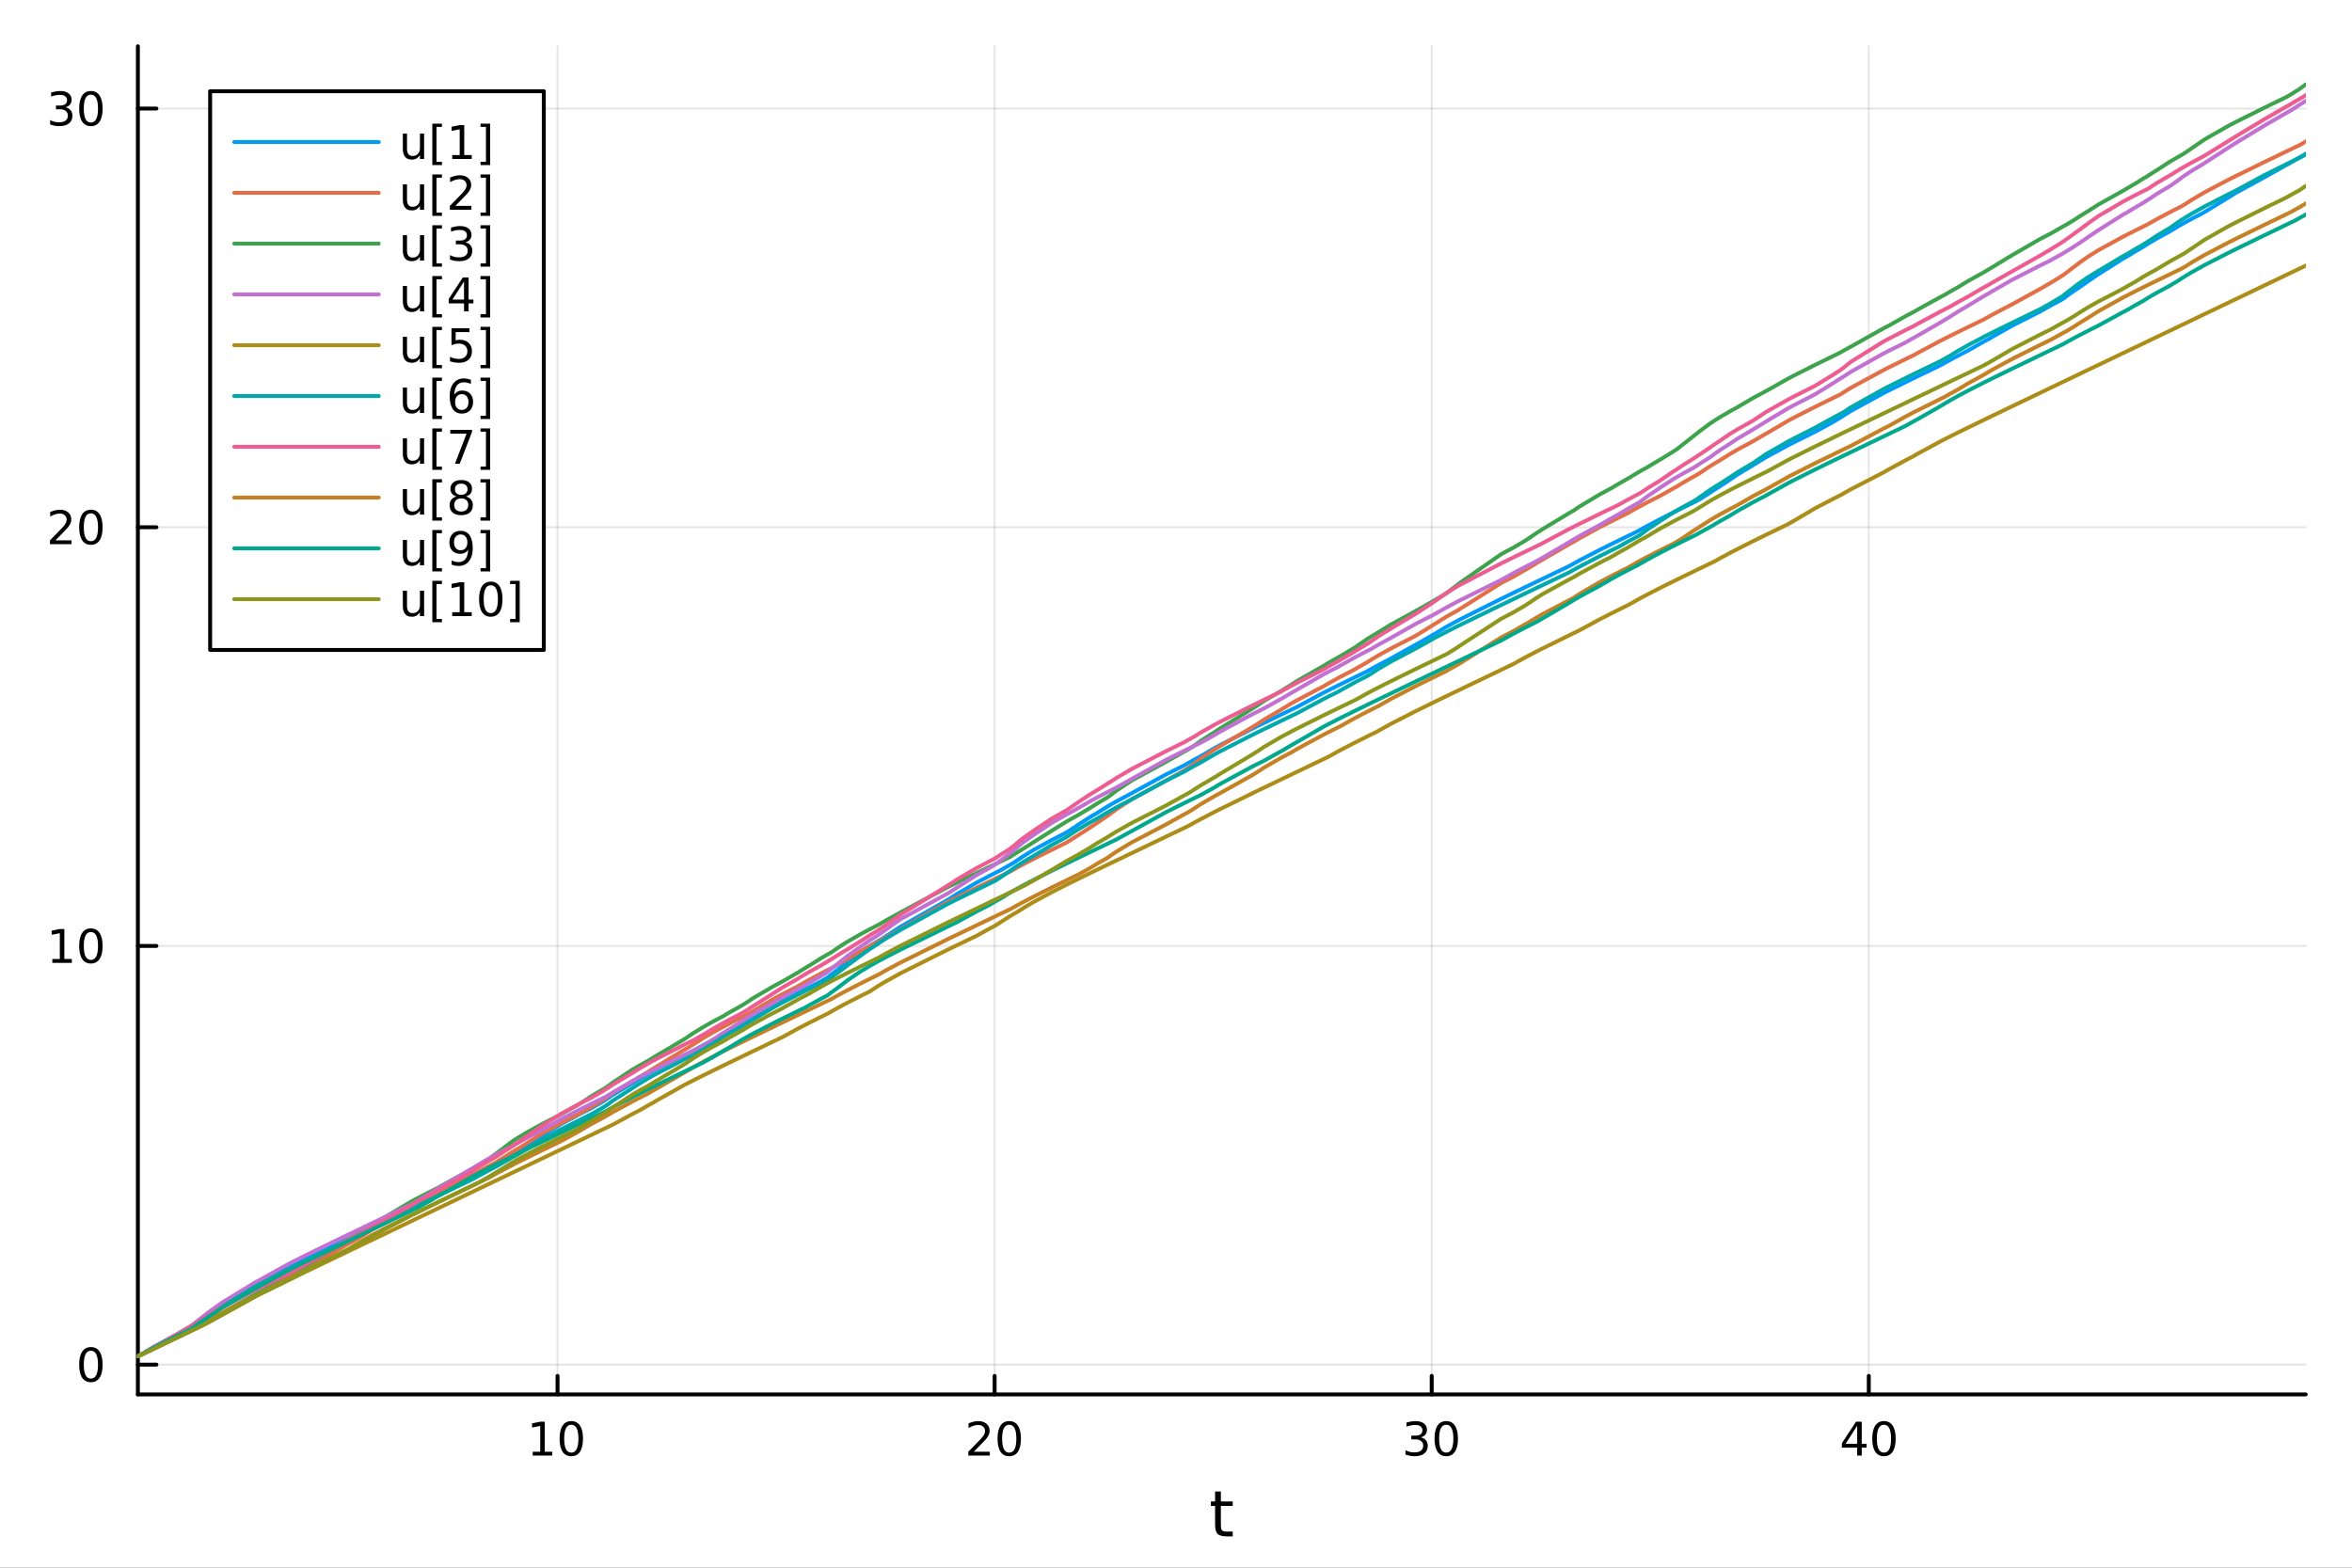 <?xml version="1.0" encoding="utf-8"?>
<svg xmlns="http://www.w3.org/2000/svg" xmlns:xlink="http://www.w3.org/1999/xlink" width="600" height="400" viewBox="0 0 2400 1600">
<rect x="0" y="0" width="2400" height="1600" fill="#333333" stroke="none"/>
<defs>
  <clipPath id="clip680">
    <rect x="0" y="0" width="2400" height="1600"/>
  </clipPath>
</defs>
<path clip-path="url(#clip680)" d="M0 1600 L2400 1600 L2400 0 L0 0  Z" fill="#ffffff" fill-rule="evenodd" fill-opacity="1"/>
<defs>
  <clipPath id="clip681">
    <rect x="480" y="0" width="1681" height="1600"/>
  </clipPath>
</defs>
<path clip-path="url(#clip680)" d="M140.696 1423.18 L2352.76 1423.18 L2352.76 47.244 L140.696 47.244  Z" fill="#ffffff" fill-rule="evenodd" fill-opacity="1"/>
<defs>
  <clipPath id="clip682">
    <rect x="140" y="47" width="2213" height="1377"/>
  </clipPath>
</defs>
<polyline clip-path="url(#clip682)" style="stroke:#000000; stroke-linecap:round; stroke-linejoin:round; stroke-width:2; stroke-opacity:0.1; fill:none" points="568.911,1423.18 568.911,47.244 "/>
<polyline clip-path="url(#clip682)" style="stroke:#000000; stroke-linecap:round; stroke-linejoin:round; stroke-width:2; stroke-opacity:0.1; fill:none" points="1014.91,1423.18 1014.91,47.244 "/>
<polyline clip-path="url(#clip682)" style="stroke:#000000; stroke-linecap:round; stroke-linejoin:round; stroke-width:2; stroke-opacity:0.1; fill:none" points="1460.92,1423.18 1460.92,47.244 "/>
<polyline clip-path="url(#clip682)" style="stroke:#000000; stroke-linecap:round; stroke-linejoin:round; stroke-width:2; stroke-opacity:0.1; fill:none" points="1906.92,1423.18 1906.92,47.244 "/>
<polyline clip-path="url(#clip680)" style="stroke:#000000; stroke-linecap:round; stroke-linejoin:round; stroke-width:4; stroke-opacity:1; fill:none" points="140.696,1423.18 2352.76,1423.18 "/>
<polyline clip-path="url(#clip680)" style="stroke:#000000; stroke-linecap:round; stroke-linejoin:round; stroke-width:4; stroke-opacity:1; fill:none" points="568.911,1423.18 568.911,1404.28 "/>
<polyline clip-path="url(#clip680)" style="stroke:#000000; stroke-linecap:round; stroke-linejoin:round; stroke-width:4; stroke-opacity:1; fill:none" points="1014.91,1423.18 1014.91,1404.28 "/>
<polyline clip-path="url(#clip680)" style="stroke:#000000; stroke-linecap:round; stroke-linejoin:round; stroke-width:4; stroke-opacity:1; fill:none" points="1460.92,1423.18 1460.92,1404.28 "/>
<polyline clip-path="url(#clip680)" style="stroke:#000000; stroke-linecap:round; stroke-linejoin:round; stroke-width:4; stroke-opacity:1; fill:none" points="1906.92,1423.18 1906.92,1404.28 "/>
<path clip-path="url(#clip680)" d="M543.599 1481.64 L551.238 1481.64 L551.238 1455.28 L542.928 1456.95 L542.928 1452.69 L551.191 1451.02 L555.867 1451.02 L555.867 1481.64 L563.506 1481.64 L563.506 1485.58 L543.599 1485.58 L543.599 1481.64 Z" fill="#000000" fill-rule="nonzero" fill-opacity="1" /><path clip-path="url(#clip680)" d="M582.951 1454.1 Q579.339 1454.1 577.511 1457.66 Q575.705 1461.2 575.705 1468.33 Q575.705 1475.44 577.511 1479.01 Q579.339 1482.55 582.951 1482.55 Q586.585 1482.55 588.39 1479.01 Q590.219 1475.44 590.219 1468.33 Q590.219 1461.2 588.39 1457.66 Q586.585 1454.1 582.951 1454.1 M582.951 1450.39 Q588.761 1450.39 591.816 1455 Q594.895 1459.58 594.895 1468.33 Q594.895 1477.06 591.816 1481.67 Q588.761 1486.25 582.951 1486.25 Q577.14 1486.25 574.062 1481.67 Q571.006 1477.06 571.006 1468.33 Q571.006 1459.58 574.062 1455 Q577.14 1450.39 582.951 1450.39 Z" fill="#000000" fill-rule="nonzero" fill-opacity="1" /><path clip-path="url(#clip680)" d="M993.687 1481.64 L1010.01 1481.64 L1010.01 1485.58 L988.063 1485.58 L988.063 1481.64 Q990.725 1478.89 995.308 1474.26 Q999.914 1469.61 1001.09 1468.27 Q1003.34 1465.74 1004.22 1464.01 Q1005.12 1462.25 1005.12 1460.56 Q1005.12 1457.8 1003.18 1456.07 Q1001.26 1454.33 998.155 1454.33 Q995.956 1454.33 993.502 1455.09 Q991.072 1455.86 988.294 1457.41 L988.294 1452.69 Q991.118 1451.55 993.572 1450.97 Q996.025 1450.39 998.062 1450.39 Q1003.43 1450.39 1006.63 1453.08 Q1009.82 1455.77 1009.82 1460.26 Q1009.82 1462.39 1009.01 1464.31 Q1008.22 1466.2 1006.12 1468.8 Q1005.54 1469.47 1002.44 1472.69 Q999.336 1475.88 993.687 1481.64 Z" fill="#000000" fill-rule="nonzero" fill-opacity="1" /><path clip-path="url(#clip680)" d="M1029.82 1454.1 Q1026.21 1454.1 1024.38 1457.66 Q1022.58 1461.2 1022.58 1468.33 Q1022.58 1475.44 1024.38 1479.01 Q1026.21 1482.55 1029.82 1482.55 Q1033.46 1482.55 1035.26 1479.01 Q1037.09 1475.44 1037.09 1468.33 Q1037.09 1461.2 1035.26 1457.66 Q1033.46 1454.1 1029.82 1454.1 M1029.82 1450.39 Q1035.63 1450.39 1038.69 1455 Q1041.77 1459.58 1041.77 1468.33 Q1041.77 1477.06 1038.69 1481.67 Q1035.63 1486.25 1029.82 1486.25 Q1024.01 1486.25 1020.93 1481.67 Q1017.88 1477.06 1017.88 1468.33 Q1017.88 1459.58 1020.93 1455 Q1024.01 1450.39 1029.82 1450.39 Z" fill="#000000" fill-rule="nonzero" fill-opacity="1" /><path clip-path="url(#clip680)" d="M1449.76 1466.95 Q1453.12 1467.66 1454.99 1469.93 Q1456.89 1472.2 1456.89 1475.53 Q1456.89 1480.65 1453.37 1483.45 Q1449.85 1486.25 1443.37 1486.25 Q1441.2 1486.25 1438.88 1485.81 Q1436.59 1485.39 1434.13 1484.54 L1434.13 1480.02 Q1436.08 1481.16 1438.39 1481.74 Q1440.71 1482.32 1443.23 1482.32 Q1447.63 1482.32 1449.92 1480.58 Q1452.24 1478.84 1452.24 1475.53 Q1452.24 1472.48 1450.08 1470.77 Q1447.95 1469.03 1444.13 1469.03 L1440.11 1469.03 L1440.11 1465.19 L1444.32 1465.19 Q1447.77 1465.19 1449.6 1463.82 Q1451.43 1462.43 1451.43 1459.84 Q1451.43 1457.18 1449.53 1455.77 Q1447.65 1454.33 1444.13 1454.33 Q1442.21 1454.33 1440.01 1454.75 Q1437.82 1455.16 1435.18 1456.04 L1435.18 1451.88 Q1437.84 1451.14 1440.15 1450.77 Q1442.49 1450.39 1444.55 1450.39 Q1449.88 1450.39 1452.98 1452.83 Q1456.08 1455.23 1456.08 1459.35 Q1456.08 1462.22 1454.44 1464.21 Q1452.79 1466.18 1449.76 1466.95 Z" fill="#000000" fill-rule="nonzero" fill-opacity="1" /><path clip-path="url(#clip680)" d="M1475.76 1454.1 Q1472.14 1454.1 1470.32 1457.66 Q1468.51 1461.2 1468.51 1468.33 Q1468.51 1475.44 1470.32 1479.01 Q1472.14 1482.55 1475.76 1482.55 Q1479.39 1482.55 1481.19 1479.01 Q1483.02 1475.44 1483.02 1468.33 Q1483.02 1461.2 1481.19 1457.66 Q1479.39 1454.1 1475.76 1454.1 M1475.76 1450.39 Q1481.57 1450.39 1484.62 1455 Q1487.7 1459.58 1487.7 1468.33 Q1487.7 1477.06 1484.62 1481.67 Q1481.57 1486.25 1475.76 1486.25 Q1469.94 1486.25 1466.87 1481.67 Q1463.81 1477.06 1463.81 1468.33 Q1463.81 1459.58 1466.87 1455 Q1469.94 1450.39 1475.76 1450.39 Z" fill="#000000" fill-rule="nonzero" fill-opacity="1" /><path clip-path="url(#clip680)" d="M1895.09 1455.09 L1883.29 1473.54 L1895.09 1473.54 L1895.09 1455.09 M1893.86 1451.02 L1899.74 1451.02 L1899.74 1473.54 L1904.67 1473.54 L1904.67 1477.43 L1899.74 1477.43 L1899.74 1485.58 L1895.09 1485.58 L1895.09 1477.43 L1879.49 1477.43 L1879.49 1472.92 L1893.86 1451.02 Z" fill="#000000" fill-rule="nonzero" fill-opacity="1" /><path clip-path="url(#clip680)" d="M1922.41 1454.1 Q1918.8 1454.1 1916.97 1457.66 Q1915.16 1461.2 1915.16 1468.33 Q1915.16 1475.44 1916.97 1479.01 Q1918.8 1482.55 1922.41 1482.55 Q1926.04 1482.55 1927.85 1479.01 Q1929.67 1475.44 1929.67 1468.33 Q1929.67 1461.2 1927.85 1457.66 Q1926.04 1454.1 1922.41 1454.1 M1922.41 1450.39 Q1928.22 1450.39 1931.27 1455 Q1934.35 1459.58 1934.35 1468.33 Q1934.35 1477.06 1931.27 1481.67 Q1928.22 1486.25 1922.41 1486.25 Q1916.6 1486.25 1913.52 1481.67 Q1910.46 1477.06 1910.46 1468.33 Q1910.46 1459.58 1913.52 1455 Q1916.6 1450.39 1922.41 1450.39 Z" fill="#000000" fill-rule="nonzero" fill-opacity="1" /><path clip-path="url(#clip680)" d="M1245.79 1522.27 L1245.79 1532.4 L1257.85 1532.4 L1257.85 1536.95 L1245.79 1536.95 L1245.79 1556.3 Q1245.79 1560.66 1246.96 1561.9 Q1248.17 1563.14 1251.83 1563.14 L1257.85 1563.14 L1257.85 1568.04 L1251.83 1568.04 Q1245.05 1568.04 1242.48 1565.53 Q1239.9 1562.98 1239.9 1556.3 L1239.9 1536.95 L1235.6 1536.95 L1235.6 1532.4 L1239.9 1532.4 L1239.9 1522.27 L1245.79 1522.27 Z" fill="#000000" fill-rule="nonzero" fill-opacity="1" /><polyline clip-path="url(#clip682)" style="stroke:#000000; stroke-linecap:round; stroke-linejoin:round; stroke-width:2; stroke-opacity:0.1; fill:none" points="140.696,1392.76 2352.76,1392.76 "/>
<polyline clip-path="url(#clip682)" style="stroke:#000000; stroke-linecap:round; stroke-linejoin:round; stroke-width:2; stroke-opacity:0.1; fill:none" points="140.696,965.439 2352.76,965.439 "/>
<polyline clip-path="url(#clip682)" style="stroke:#000000; stroke-linecap:round; stroke-linejoin:round; stroke-width:2; stroke-opacity:0.1; fill:none" points="140.696,538.119 2352.76,538.119 "/>
<polyline clip-path="url(#clip682)" style="stroke:#000000; stroke-linecap:round; stroke-linejoin:round; stroke-width:2; stroke-opacity:0.1; fill:none" points="140.696,110.798 2352.76,110.798 "/>
<polyline clip-path="url(#clip680)" style="stroke:#000000; stroke-linecap:round; stroke-linejoin:round; stroke-width:4; stroke-opacity:1; fill:none" points="140.696,1423.18 140.696,47.244 "/>
<polyline clip-path="url(#clip680)" style="stroke:#000000; stroke-linecap:round; stroke-linejoin:round; stroke-width:4; stroke-opacity:1; fill:none" points="140.696,1392.76 159.593,1392.76 "/>
<polyline clip-path="url(#clip680)" style="stroke:#000000; stroke-linecap:round; stroke-linejoin:round; stroke-width:4; stroke-opacity:1; fill:none" points="140.696,965.439 159.593,965.439 "/>
<polyline clip-path="url(#clip680)" style="stroke:#000000; stroke-linecap:round; stroke-linejoin:round; stroke-width:4; stroke-opacity:1; fill:none" points="140.696,538.119 159.593,538.119 "/>
<polyline clip-path="url(#clip680)" style="stroke:#000000; stroke-linecap:round; stroke-linejoin:round; stroke-width:4; stroke-opacity:1; fill:none" points="140.696,110.798 159.593,110.798 "/>
<path clip-path="url(#clip680)" d="M92.751 1378.56 Q89.14 1378.56 87.311 1382.12 Q85.506 1385.66 85.506 1392.79 Q85.506 1399.9 87.311 1403.47 Q89.14 1407.01 92.751 1407.01 Q96.385 1407.01 98.191 1403.47 Q100.02 1399.9 100.02 1392.79 Q100.02 1385.66 98.191 1382.12 Q96.385 1378.56 92.751 1378.56 M92.751 1374.85 Q98.561 1374.85 101.617 1379.46 Q104.696 1384.04 104.696 1392.79 Q104.696 1401.52 101.617 1406.13 Q98.561 1410.71 92.751 1410.71 Q86.941 1410.71 83.862 1406.13 Q80.807 1401.52 80.807 1392.79 Q80.807 1384.04 83.862 1379.46 Q86.941 1374.85 92.751 1374.85 Z" fill="#000000" fill-rule="nonzero" fill-opacity="1" /><path clip-path="url(#clip680)" d="M53.4 978.784 L61.038 978.784 L61.038 952.418 L52.728 954.085 L52.728 949.826 L60.992 948.159 L65.668 948.159 L65.668 978.784 L73.307 978.784 L73.307 982.719 L53.4 982.719 L53.4 978.784 Z" fill="#000000" fill-rule="nonzero" fill-opacity="1" /><path clip-path="url(#clip680)" d="M92.751 951.238 Q89.14 951.238 87.311 954.802 Q85.506 958.344 85.506 965.474 Q85.506 972.58 87.311 976.145 Q89.14 979.687 92.751 979.687 Q96.385 979.687 98.191 976.145 Q100.02 972.58 100.02 965.474 Q100.02 958.344 98.191 954.802 Q96.385 951.238 92.751 951.238 M92.751 947.534 Q98.561 947.534 101.617 952.14 Q104.696 956.724 104.696 965.474 Q104.696 974.201 101.617 978.807 Q98.561 983.39 92.751 983.39 Q86.941 983.39 83.862 978.807 Q80.807 974.201 80.807 965.474 Q80.807 956.724 83.862 952.14 Q86.941 947.534 92.751 947.534 Z" fill="#000000" fill-rule="nonzero" fill-opacity="1" /><path clip-path="url(#clip680)" d="M56.617 551.463 L72.936 551.463 L72.936 555.399 L50.992 555.399 L50.992 551.463 Q53.654 548.709 58.237 544.079 Q62.844 539.427 64.025 538.084 Q66.27 535.561 67.149 533.825 Q68.052 532.065 68.052 530.376 Q68.052 527.621 66.108 525.885 Q64.186 524.149 61.085 524.149 Q58.886 524.149 56.432 524.913 Q54.001 525.677 51.224 527.228 L51.224 522.505 Q54.048 521.371 56.501 520.792 Q58.955 520.214 60.992 520.214 Q66.362 520.214 69.557 522.899 Q72.751 525.584 72.751 530.075 Q72.751 532.204 71.941 534.126 Q71.154 536.024 69.048 538.616 Q68.469 539.288 65.367 542.505 Q62.265 545.7 56.617 551.463 Z" fill="#000000" fill-rule="nonzero" fill-opacity="1" /><path clip-path="url(#clip680)" d="M92.751 523.917 Q89.14 523.917 87.311 527.482 Q85.506 531.024 85.506 538.153 Q85.506 545.26 87.311 548.825 Q89.14 552.366 92.751 552.366 Q96.385 552.366 98.191 548.825 Q100.02 545.26 100.02 538.153 Q100.02 531.024 98.191 527.482 Q96.385 523.917 92.751 523.917 M92.751 520.214 Q98.561 520.214 101.617 524.82 Q104.696 529.403 104.696 538.153 Q104.696 546.88 101.617 551.487 Q98.561 556.07 92.751 556.07 Q86.941 556.07 83.862 551.487 Q80.807 546.88 80.807 538.153 Q80.807 529.403 83.862 524.82 Q86.941 520.214 92.751 520.214 Z" fill="#000000" fill-rule="nonzero" fill-opacity="1" /><path clip-path="url(#clip680)" d="M66.756 109.444 Q70.112 110.162 71.987 112.43 Q73.885 114.699 73.885 118.032 Q73.885 123.148 70.367 125.949 Q66.849 128.75 60.367 128.75 Q58.191 128.75 55.876 128.31 Q53.585 127.893 51.131 127.037 L51.131 122.523 Q53.075 123.657 55.39 124.236 Q57.705 124.814 60.228 124.814 Q64.626 124.814 66.918 123.078 Q69.233 121.342 69.233 118.032 Q69.233 114.977 67.08 113.264 Q64.95 111.527 61.131 111.527 L57.103 111.527 L57.103 107.685 L61.316 107.685 Q64.765 107.685 66.594 106.319 Q68.423 104.93 68.423 102.338 Q68.423 99.676 66.525 98.264 Q64.65 96.829 61.131 96.829 Q59.21 96.829 57.011 97.245 Q54.812 97.662 52.173 98.541 L52.173 94.375 Q54.835 93.634 57.15 93.264 Q59.487 92.893 61.548 92.893 Q66.872 92.893 69.974 95.324 Q73.075 97.731 73.075 101.852 Q73.075 104.722 71.432 106.713 Q69.788 108.68 66.756 109.444 Z" fill="#000000" fill-rule="nonzero" fill-opacity="1" /><path clip-path="url(#clip680)" d="M92.751 96.597 Q89.14 96.597 87.311 100.162 Q85.506 103.703 85.506 110.833 Q85.506 117.939 87.311 121.504 Q89.14 125.046 92.751 125.046 Q96.385 125.046 98.191 121.504 Q100.02 117.939 100.02 110.833 Q100.02 103.703 98.191 100.162 Q96.385 96.597 92.751 96.597 M92.751 92.893 Q98.561 92.893 101.617 97.5 Q104.696 102.083 104.696 110.833 Q104.696 119.56 101.617 124.166 Q98.561 128.75 92.751 128.75 Q86.941 128.75 83.862 124.166 Q80.807 119.56 80.807 110.833 Q80.807 102.083 83.862 97.5 Q86.941 92.893 92.751 92.893 Z" fill="#000000" fill-rule="nonzero" fill-opacity="1" /><polyline clip-path="url(#clip682)" style="stroke:#009af9; stroke-linecap:round; stroke-linejoin:round; stroke-width:4; stroke-opacity:1; fill:none" points="140.696,1384.24 140.696,1384.24 144.141,1382.59 155.847,1376.11 180.546,1362 194.52,1353.79 195.197,1353.35 195.736,1353 201.535,1348.89 202.012,1348.57 202.694,1348.11 206.541,1345.25 207.327,1344.69 209.094,1343.45 212.63,1340.74 224.403,1332.67 226.392,1331.24 259.489,1311.4 262.48,1309.82 294.938,1293.49 299.617,1291.21 312.659,1284.87 323.617,1279.58 353.296,1265.32 358.074,1263.02 368.806,1257.88 380.309,1251.5 392.914,1244.91 420.254,1231.3 426.469,1227.75 439.568,1220.68 444.59,1218.08 466.125,1207.27 473.678,1203.57 482.85,1199.1 487.57,1196.81 497.656,1191.94 498.908,1191.34 505.981,1187.93 507.167,1187.36 508.584,1186.55 523.126,1178.6 528.099,1175.58 536.524,1170.06 552.839,1159.46 572.967,1147.02 590.149,1137.76 593.818,1135.87 602.936,1131.25 614.837,1124.46 617.153,1122.99 618.027,1122.44 618.382,1122.18 620.883,1120.43 623.455,1118.69 625.437,1117.38 645.557,1105.47 653.23,1100.72 660.845,1096.32 667.717,1092.54 669.624,1091.51 697.497,1077.26 699.112,1076.46 708.298,1071.95 717.501,1066.74 718.314,1066.3 727.45,1061.42 738.107,1055.12 744.705,1051.46 757.199,1044.86 757.433,1044.74 761.089,1042.86 768.863,1038.93 789.312,1027.56 797.865,1022.45 798.404,1022.14 814.016,1013.59 821.506,1009.7 824.793,1008.02 838.204,1001.31 843.529,998.226 844.224,997.768 844.545,997.526 846.06,996.405 848.257,994.624 848.752,994.232 852.884,991.089 860.006,985.53 864.569,981.893 877.422,972 887.425,965.476 888.216,964.99 894.763,961.102 896.757,959.958 899.369,958.484 904.503,955.217 917.892,946.43 919.352,945.548 967.092,918.409 968.897,917.334 975.902,912.729 996.505,900.819 1009.42,894.043 1014.94,891.233 1014.97,891.216 1016.45,890.47 1019.02,889.179 1021.06,888.16 1029.5,883.301 1030.38,882.811 1031.95,881.943 1033.46,881.119 1035.33,879.93 1038.55,877.651 1044.23,873.867 1055.33,867.116 1055.45,867.047 1073.46,857.189 1088.25,849.623 1088.97,849.198 1097.69,843.5 1100.09,841.804 1112.57,833.779 1119.89,829.512 1129.97,823.19 1130.13,823.098 1134.07,820.792 1138.56,818.242 1154.48,809.712 1189.6,790.502 1208.11,781.286 1211.8,779.149 1213.06,778.431 1216.12,776.722 1218.27,775.537 1225.42,771.693 1239.59,763.378 1239.62,763.363 1245.12,760.352 1277.37,743.878 1281.39,741.898 1290.25,737.565 1306.77,729.562 1308.55,728.701 1318.35,723.98 1323.52,721.492 1350.24,707.173 1355.62,704.453 1365.7,699.439 1367.99,698.306 1381.72,691.595 1383.27,690.839 1395.21,685.058 1399.05,682.871 1404.91,679.627 1406.96,678.517 1419.63,671.883 1444.31,658.127 1445.97,657.264 1462.91,647.545 1463.42,647.265 1475.23,640.166 1476.02,639.71 1477.45,638.904 1488.08,633.1 1488.6,632.825 1489.51,632.344 1531.78,611.163 1544.21,605.14 1544.36,605.066 1555.25,599.816 1559.22,597.903 1568.38,593.498 1573.1,591.23 1574.04,590.78 1601.53,577.595 1605.05,575.593 1605.44,575.376 1611.67,571.95 1632.56,561.117 1643.85,555.499 1652.13,551.431 1660.38,547.41 1661.53,546.85 1671.77,541.895 1673.54,540.873 1674.48,540.341 1681.05,536.691 1692.66,530.532 1695.38,529.124 1707.57,522.963 1711.09,521.212 1712.55,520.488 1717.27,518.156 1726.69,513.544 1727.58,513.111 1731.19,511.353 1732.27,510.726 1734.05,509.71 1744.58,503.102 1746.6,501.722 1749.6,499.744 1754.8,496.468 1765.37,489.466 1772.81,484.396 1788.94,474.703 1789.43,474.379 1801.64,466.887 1802.7,466.274 1824.55,454.462 1829.66,451.851 1851.96,440.762 1853.34,440.084 1871.53,430.055 1877.14,426.661 1878.64,425.782 1879.24,425.431 1882.21,423.461 1888.68,419.395 1922.03,401.192 1927.08,398.639 1944.57,389.981 1951.9,386.403 1953.52,385.618 1956.25,384.292 1980.63,372.52 1984.48,370.33 1989.51,367.552 1997.7,363.176 2008.36,357.682 2024.46,348.545 2030.08,345.555 2032.49,344.078 2053.28,332.383 2081.94,317.841 2092.34,311.945 2093.5,311.316 2103.52,305.984 2104.95,305.11 2106.43,304.079 2109.26,301.913 2113.62,298.752 2116.86,296.53 2120.76,293.978 2129.71,287.799 2131.17,286.72 2141.32,279.812 2166.41,263.952 2171.06,261.379 2178.46,256.806 2186.33,252.264 2191.08,249.227 2192.67,248.243 2200.97,243.339 2214.19,236.084 2215.36,235.359 2222.33,231.184 2225.69,229.254 2230.06,226.815 2237.39,222.851 2248.31,217.175 2250.67,215.754 2273.26,201.943 2281.23,196.97 2310.75,180.858 2332.86,168.471 2336.23,166.706 2337.51,165.927 2341.95,163.279 2345.65,161.146 2347.41,160.152 2349.37,159.059 2351.99,157.38 2352.76,156.896 "/>
<polyline clip-path="url(#clip682)" style="stroke:#e26f46; stroke-linecap:round; stroke-linejoin:round; stroke-width:4; stroke-opacity:1; fill:none" points="140.696,1384.24 140.696,1384.24 144.141,1382.59 155.847,1376.98 180.546,1363.72 194.52,1356.69 195.197,1356.36 195.736,1356.09 201.535,1353.23 202.012,1353 202.694,1352.66 206.541,1350.44 207.327,1349.99 209.094,1349 212.63,1347.04 224.403,1340.77 226.392,1339.74 259.489,1321.59 262.48,1320.07 294.938,1304.07 299.617,1301.4 312.659,1294.34 323.617,1287.86 353.296,1270.65 358.074,1268.15 368.806,1261.86 380.309,1254.74 392.914,1247.67 420.254,1232.11 426.469,1228.88 439.568,1222.26 444.59,1219.77 466.125,1207.92 473.678,1204.03 482.85,1198.69 487.57,1196.07 497.656,1190.69 498.908,1190.04 505.981,1186.4 507.167,1185.69 508.584,1184.72 523.126,1175.6 528.099,1172.75 536.524,1167.45 552.839,1157.1 572.967,1146.06 590.149,1137.32 593.818,1135.17 602.936,1130.07 614.837,1122.88 617.153,1121.35 618.027,1120.79 618.382,1120.56 620.883,1118.75 623.455,1116.96 625.437,1115.62 645.557,1103.49 653.23,1098.69 660.845,1094.26 667.717,1089.89 669.624,1088.73 697.497,1071.89 699.112,1071.02 708.298,1065.46 717.501,1059.56 718.314,1059.06 727.45,1053.74 738.107,1047.93 744.705,1044.47 757.199,1038.11 757.433,1038 761.089,1036.17 768.863,1031.7 789.312,1019.54 797.865,1014.94 798.404,1014.65 814.016,1006.65 821.506,1002.3 824.793,1000.47 838.204,993.302 843.529,990.561 844.224,990.206 844.545,990.042 846.06,989.272 848.257,988.161 848.752,987.911 852.884,985.475 860.006,981.451 864.569,978.964 877.422,971.29 887.425,965.794 888.216,965.372 894.763,961.931 896.757,960.899 899.369,959.321 904.503,956.321 917.892,948.965 919.352,948.058 967.092,920.589 968.897,919.677 975.902,916.169 996.505,906.05 1009.42,899.792 1014.94,897.127 1014.97,897.11 1016.45,896.398 1019.02,895.159 1021.06,894.177 1029.5,890.116 1030.38,889.693 1031.95,888.792 1033.46,887.94 1035.33,886.89 1038.55,885.112 1044.23,882.053 1055.33,876.281 1055.45,876.219 1073.46,867.199 1088.25,859.959 1088.97,859.545 1097.69,853.956 1100.09,852.502 1112.57,844.471 1119.89,839.603 1129.97,832.719 1130.13,832.62 1134.07,829.811 1138.56,826.394 1154.48,815.886 1189.6,796.863 1208.11,786.469 1211.8,784.194 1213.06,783.316 1216.12,781.255 1218.27,779.654 1225.42,774.094 1239.59,764.649 1239.62,764.633 1245.12,761.344 1277.37,742.478 1281.39,740.023 1290.25,734.203 1306.77,724.606 1308.55,723.469 1318.35,717.569 1323.52,714.639 1350.24,700.63 1355.62,697.48 1365.7,691.894 1367.99,690.663 1381.72,683.537 1383.27,682.604 1395.21,675.808 1399.05,673.394 1404.91,669.872 1406.96,668.68 1419.63,661.679 1444.31,649.032 1445.97,648.056 1462.91,637.552 1463.42,637.208 1475.23,629.851 1476.02,629.382 1477.45,628.554 1488.08,622.624 1488.6,622.295 1489.51,621.637 1531.78,595.029 1544.21,588.596 1544.36,588.518 1555.25,582.233 1559.22,580.051 1568.38,574.462 1573.1,571.749 1574.04,571.133 1601.53,555.216 1605.05,553.362 1605.44,553.16 1611.67,549.421 1632.56,537.996 1643.85,532.226 1652.13,528.087 1660.38,524.016 1661.53,523.343 1671.77,517.604 1673.54,516.642 1674.48,516.14 1681.05,512.668 1692.66,506.72 1695.38,505.348 1707.57,498.402 1711.09,496.494 1712.55,495.576 1717.27,492.698 1726.69,487.287 1727.58,486.794 1731.19,484.819 1732.27,484.234 1734.05,483.12 1744.58,476.065 1746.6,474.806 1749.6,472.989 1754.8,469.945 1765.37,463.277 1772.81,458.968 1788.94,450.266 1789.43,449.962 1801.64,442.856 1802.7,442.267 1824.55,429.435 1829.66,426.699 1851.96,415.302 1853.34,414.613 1871.53,405.682 1877.14,402.956 1878.64,402.091 1879.24,401.745 1882.21,399.797 1888.68,395.772 1922.03,377.663 1927.08,375.115 1944.57,366.468 1951.9,362.894 1953.52,362.108 1956.25,360.537 1980.63,347.512 1984.48,345.561 1989.51,343.038 1997.7,338.973 2008.36,333.745 2024.46,325.93 2030.08,322.742 2032.49,321.413 2053.28,310.506 2081.94,294.787 2092.34,288.725 2093.5,288.081 2103.52,281.878 2104.95,280.909 2106.43,279.922 2109.26,277.835 2113.62,274.396 2116.86,272 2120.76,268.928 2129.71,262.554 2131.17,261.585 2141.32,255.274 2166.41,241.556 2171.06,239.177 2178.46,235.444 2186.33,231.535 2191.08,229.196 2192.67,228.267 2200.97,223.595 2214.19,216.57 2215.36,215.968 2222.33,212.41 2225.69,210.715 2230.06,208.154 2237.39,203.432 2248.31,197.003 2250.67,195.676 2273.26,183.766 2281.23,179.761 2310.75,165.302 2332.86,154.637 2336.23,153.014 2337.51,152.402 2341.95,150.268 2345.65,148.49 2347.41,147.646 2349.37,146.527 2351.99,144.816 2352.76,144.323 "/>
<polyline clip-path="url(#clip682)" style="stroke:#3da44d; stroke-linecap:round; stroke-linejoin:round; stroke-width:4; stroke-opacity:1; fill:none" points="140.696,1384.24 140.696,1384.24 144.141,1382.59 155.847,1376.98 180.546,1365.15 194.52,1358.45 195.197,1358.13 195.736,1357.87 201.535,1355.09 202.012,1354.86 202.694,1354.54 206.541,1352.69 207.327,1352.32 209.094,1351.31 212.63,1349.33 224.403,1342.12 226.392,1340.97 259.489,1321.87 262.48,1320.05 294.938,1302.43 299.617,1299.67 312.659,1291.48 323.617,1284.45 353.296,1266.6 358.074,1263.65 368.806,1256.63 380.309,1249.9 392.914,1242.15 420.254,1225.96 426.469,1222.67 439.568,1215.96 444.59,1213.45 466.125,1201.54 473.678,1197.64 482.85,1192.29 487.57,1189.67 497.656,1183.51 498.908,1182.67 505.981,1177.55 507.167,1176.63 508.584,1175.56 523.126,1164.69 528.099,1161.45 536.524,1156.35 552.839,1147.32 572.967,1137.02 590.149,1127.39 593.818,1125.13 602.936,1119.09 614.837,1112.03 617.153,1110.73 618.027,1110.16 618.382,1109.93 620.883,1108.12 623.455,1106.32 625.437,1104.79 645.557,1091.48 653.23,1087.07 660.845,1082.91 667.717,1078.71 669.624,1077.59 697.497,1061.08 699.112,1060.07 708.298,1053.88 717.501,1048.28 718.314,1047.81 727.45,1042.68 738.107,1037.01 744.705,1033.06 757.199,1026.1 757.433,1025.95 761.089,1023.69 768.863,1018.48 789.312,1006.56 797.865,1002.01 798.404,1001.68 814.016,992.676 821.506,988.049 824.793,986.118 838.204,977.713 843.529,974.652 844.224,974.261 844.545,974.081 846.06,973.236 848.257,972.026 848.752,971.708 852.884,968.761 860.006,964.049 864.569,961.223 877.422,953.833 887.425,948.469 888.216,948.055 894.763,944.67 896.757,943.653 899.369,942.092 904.503,939.12 917.892,931.812 919.352,930.909 967.092,905.375 968.897,904.483 975.902,901.039 996.505,891.025 1009.42,884.797 1014.94,882.14 1014.97,882.124 1016.45,881.413 1019.02,880.178 1021.06,879.198 1029.5,875.144 1030.38,874.721 1031.95,873.822 1033.46,872.832 1035.33,871.622 1038.55,869.598 1044.23,866.184 1055.33,859.095 1055.45,859.022 1073.46,847.692 1088.25,838.514 1088.97,838.103 1097.69,833.23 1100.09,831.929 1112.57,824.473 1119.89,819.82 1129.97,813.915 1130.13,813.813 1134.07,810.935 1138.56,807.454 1154.48,796.798 1189.6,777.663 1208.11,767.253 1211.8,765.301 1213.06,764.522 1216.12,762.679 1218.27,761.214 1225.42,756.024 1239.59,747.039 1239.62,747.021 1245.12,743.378 1277.37,723.546 1281.39,721.042 1290.25,715.14 1306.77,705.456 1308.55,704.313 1318.35,698.387 1323.52,695.005 1350.24,679.786 1355.62,676.525 1365.7,670.789 1367.99,669.533 1381.72,661.316 1383.27,660.297 1395.21,652.119 1399.05,649.735 1404.91,646.249 1406.96,645.068 1419.63,637.189 1444.31,623.773 1445.97,622.769 1462.91,613.214 1463.42,612.889 1475.23,605.868 1476.02,605.341 1477.45,604.282 1488.08,596.212 1488.6,595.803 1489.51,595.009 1531.78,565.609 1544.21,558.966 1544.36,558.886 1555.25,552.492 1559.22,549.933 1568.38,543.694 1573.1,540.736 1574.04,540.078 1601.53,523.457 1605.05,521.56 1605.44,521.317 1611.67,517.006 1632.56,504.504 1643.85,498.459 1652.13,493.527 1660.38,488.911 1661.53,488.177 1671.77,482.012 1673.54,480.994 1674.48,480.464 1681.05,476.827 1692.66,469.816 1695.38,468.265 1707.57,460.74 1711.09,458.403 1712.55,457.326 1717.27,453.593 1726.69,446.196 1727.58,445.473 1731.19,442.647 1732.27,441.833 1734.05,440.367 1744.58,432.516 1746.6,431.143 1749.6,429.173 1754.8,425.91 1765.37,419.734 1772.81,415.655 1788.94,406.152 1789.43,405.878 1801.64,399.342 1802.7,398.789 1824.55,386.423 1829.66,383.744 1851.96,372.488 1853.34,371.804 1871.53,362.915 1877.14,360.197 1878.64,359.334 1879.24,358.988 1882.21,357.31 1888.68,353.762 1922.03,335.092 1927.08,332.511 1944.57,322.633 1951.9,318.769 1953.52,317.931 1956.25,316.281 1980.63,302.848 1984.48,300.865 1989.51,297.876 1997.7,293.244 2008.36,286.719 2024.46,277.816 2030.08,274.399 2032.49,272.988 2053.28,260.35 2081.94,243.819 2092.34,238.437 2093.5,237.851 2103.52,232.042 2104.95,231.248 2106.43,230.432 2109.26,228.894 2113.62,226.18 2116.86,224.237 2120.76,221.628 2129.71,216.057 2131.17,215.192 2141.32,208.657 2166.41,194.677 2171.06,191.872 2178.46,187.62 2186.33,182.684 2191.08,179.879 2192.67,178.815 2200.97,173.575 2214.19,165.031 2215.36,164.334 2222.33,160.297 2225.69,158.42 2230.06,155.66 2237.39,150.679 2248.31,143.167 2250.67,141.667 2273.26,128.774 2281.23,124.601 2310.75,109.854 2332.86,99.123 2336.23,97.195 2337.51,96.479 2341.95,93.64 2345.65,91.374 2347.41,90.162 2349.37,88.666 2351.99,86.738 2352.76,86.186 "/>
<polyline clip-path="url(#clip682)" style="stroke:#c271d2; stroke-linecap:round; stroke-linejoin:round; stroke-width:4; stroke-opacity:1; fill:none" points="140.696,1384.24 140.696,1384.24 144.141,1382.28 155.847,1375.05 180.546,1361.65 194.52,1353.6 195.197,1353.17 195.736,1352.77 201.535,1348.22 202.012,1347.87 202.694,1347.3 206.541,1344.24 207.327,1343.64 209.094,1342.31 212.63,1339.45 224.403,1331.04 226.392,1329.56 259.489,1309.37 262.48,1307.78 294.938,1289.74 299.617,1287.35 312.659,1280.83 323.617,1275.45 353.296,1261.08 358.074,1258.78 368.806,1253.62 380.309,1248.1 392.914,1242.05 420.254,1228.95 426.469,1225.45 439.568,1217.51 444.59,1214.25 466.125,1201.85 473.678,1197.25 482.85,1192.03 487.57,1189.05 497.656,1183.12 498.908,1182.41 505.981,1178.53 507.167,1177.89 508.584,1177.13 523.126,1169.6 528.099,1166.67 536.524,1161.94 552.839,1153.34 572.967,1141.99 590.149,1133.14 593.818,1131.3 602.936,1126.78 614.837,1120.95 617.153,1119.83 618.027,1119.4 618.382,1119.2 620.883,1117.76 623.455,1116.07 625.437,1114.81 645.557,1103.16 653.23,1099.08 660.845,1095.15 667.717,1091.68 669.624,1090.72 697.497,1077.04 699.112,1076.25 708.298,1071.81 717.501,1067.38 718.314,1066.91 727.45,1061.1 738.107,1054.11 744.705,1050.17 757.199,1042.28 757.433,1042.14 761.089,1039.69 768.863,1034.81 789.312,1023.35 797.865,1018.21 798.404,1017.9 814.016,1009.34 821.506,1005.44 824.793,1003.47 838.204,995.914 843.529,992.617 844.224,992.134 844.545,991.882 846.06,990.71 848.257,988.863 848.752,988.456 852.884,985.206 860.006,979.503 864.569,975.795 877.422,966.701 887.425,959.775 888.216,959.265 894.763,955.203 896.757,953.833 899.369,952.091 904.503,948.381 917.892,938.822 919.352,937.881 967.092,911.851 968.897,910.788 975.902,906.22 996.505,893.082 1009.42,885.95 1014.94,882.572 1014.97,882.548 1016.45,881.536 1019.02,879.589 1021.06,878.101 1029.5,871.699 1030.38,870.996 1031.95,869.769 1033.46,868.625 1035.33,867.066 1038.55,864.217 1044.23,859.611 1055.33,851.748 1055.45,851.658 1073.46,839.672 1088.25,831.275 1088.97,830.89 1097.69,826.277 1100.09,824.813 1112.57,817.66 1119.89,813.718 1129.97,808.478 1130.13,808.399 1134.07,806.397 1138.56,804.135 1154.48,795.172 1189.6,775.632 1208.11,766.367 1211.8,764.551 1213.06,763.931 1216.12,762.437 1218.27,761.387 1225.42,757.908 1239.59,750.046 1239.62,750.033 1245.12,746.665 1277.37,729.221 1281.39,727.191 1290.25,722.776 1306.77,713.568 1308.55,712.623 1318.35,706.781 1323.52,703.873 1350.24,688.43 1355.62,685.606 1365.7,680.453 1367.99,679.087 1381.72,671.389 1383.27,670.555 1395.21,664.325 1399.05,662.375 1404.91,658.931 1406.96,657.762 1419.63,650.863 1444.31,636.875 1445.97,636.004 1462.91,627.365 1463.42,627.107 1475.23,620.389 1476.02,619.953 1477.45,619.179 1488.08,613.563 1488.6,613.295 1489.51,612.826 1531.78,591.89 1544.21,584.973 1544.36,584.89 1555.25,579.181 1559.22,577.148 1568.38,572.537 1573.1,569.784 1574.04,569.249 1601.53,553.153 1605.05,550.976 1605.44,550.742 1611.67,547.071 1632.56,535.776 1643.85,529.191 1652.13,524.668 1660.38,519.672 1661.53,519.003 1671.77,513.288 1673.54,512.166 1674.48,511.496 1681.05,506.484 1692.66,498.71 1695.38,496.784 1707.57,488.947 1711.09,486.859 1712.55,486.01 1717.27,483.326 1726.69,478.2 1727.58,477.729 1731.19,475.511 1732.27,474.759 1734.05,473.553 1744.58,466.883 1746.6,465.494 1749.6,463.235 1754.8,459.553 1765.37,452.775 1772.81,447.81 1788.94,438.252 1789.43,437.978 1801.64,430.519 1802.7,429.809 1824.55,416.751 1829.66,413.987 1851.96,402.522 1853.34,401.702 1871.53,390.439 1877.14,386.827 1878.64,385.899 1879.24,385.529 1882.21,383.738 1888.68,379.453 1922.03,360.743 1927.08,358.16 1944.57,349.438 1951.9,345.248 1953.52,344.351 1956.25,342.857 1980.63,328.801 1984.48,326.43 1989.51,323.456 1997.7,318.185 2008.36,311.926 2024.46,302.146 2030.08,299.021 2032.49,297.496 2053.28,285.544 2081.94,270.881 2092.34,265.765 2093.5,265.094 2103.52,259.478 2104.95,258.706 2106.43,257.773 2109.26,256.033 2113.62,253.432 2116.86,251.27 2120.76,248.781 2129.71,242.71 2131.17,241.645 2141.32,234.812 2166.41,219.041 2171.06,216.476 2178.46,211.913 2186.33,207.378 2191.08,204.344 2192.67,203.361 2200.97,197.797 2214.19,189.887 2215.36,189.121 2222.33,184.166 2225.69,181.639 2230.06,178.549 2237.39,173.741 2248.31,167.226 2250.67,165.671 2273.26,151.098 2281.23,145.995 2310.75,128.092 2332.86,115.296 2336.23,113.498 2337.51,112.707 2341.95,110.024 2345.65,107.539 2347.41,106.398 2349.37,105.154 2351.99,103.529 2352.76,102.987 "/>
<polyline clip-path="url(#clip682)" style="stroke:#ac8d18; stroke-linecap:round; stroke-linejoin:round; stroke-width:4; stroke-opacity:1; fill:none" points="140.696,1384.24 140.696,1384.24 144.141,1382.59 155.847,1376.98 180.546,1365.15 194.52,1358.45 195.197,1358.13 195.736,1357.87 201.535,1355.09 202.012,1354.82 202.694,1354.43 206.541,1352.27 207.327,1351.76 209.094,1350.63 212.63,1348.43 224.403,1341.59 226.392,1340.49 259.489,1323.41 262.48,1321.94 294.938,1306.15 299.617,1303.89 312.659,1297.62 323.617,1292.36 353.296,1278.12 358.074,1275.83 368.806,1270.69 380.309,1265.18 392.914,1259.14 420.254,1246.04 426.469,1243.06 439.568,1236.79 444.59,1234.38 466.125,1224.07 473.678,1220.45 482.85,1216.05 487.57,1213.79 497.656,1208.96 498.908,1208.36 505.981,1204.97 507.167,1204.41 508.584,1203.73 523.126,1196.76 528.099,1194.38 536.524,1190.34 552.839,1182.53 572.967,1172.88 590.149,1164.65 593.818,1162.89 602.936,1158.53 614.837,1152.82 617.153,1151.72 618.027,1151.3 618.382,1151.13 620.883,1149.93 623.455,1148.7 625.437,1147.75 645.557,1136.84 653.23,1132.91 660.845,1128.47 667.717,1124.66 669.624,1123.45 697.497,1107.76 699.112,1106.92 708.298,1102.22 717.501,1097.62 718.314,1097.21 727.45,1092.71 738.107,1087.51 744.705,1084.31 757.199,1078.28 757.433,1078.17 761.089,1076.41 768.863,1072.67 789.312,1062.85 797.865,1058.75 798.404,1058.49 814.016,1049.93 821.506,1046.03 824.793,1044.36 838.204,1037.63 843.529,1035.01 844.224,1034.66 844.545,1034.51 846.06,1033.62 848.257,1032.36 848.752,1032.08 852.884,1029.76 860.006,1025.9 864.569,1023.49 877.422,1016.9 887.425,1011.91 888.216,1011.44 894.763,1007.15 896.757,1005.91 899.369,1004.31 904.503,1001.29 917.892,993.888 919.352,993.113 967.092,969.251 968.897,968.376 975.902,964.987 996.505,955.064 1009.42,947.923 1014.94,945.011 1014.97,944.993 1016.45,944.088 1019.02,942.541 1021.06,941.154 1029.5,935.755 1030.38,935.219 1031.95,934.274 1033.46,933.382 1035.33,932.286 1038.55,930.436 1044.23,926.795 1055.33,920.235 1055.45,920.167 1073.46,910.473 1088.25,902.97 1088.97,902.615 1097.69,898.3 1100.09,897.118 1112.57,891.027 1119.89,887.48 1129.97,882.611 1130.13,882.536 1134.07,880.639 1138.56,878.475 1154.48,870.827 1189.6,853.983 1208.11,845.115 1211.8,843.345 1213.06,842.74 1216.12,841.004 1218.27,839.803 1225.42,835.913 1239.59,828.545 1239.62,828.532 1245.12,825.754 1277.37,809.917 1281.39,807.969 1290.25,803.69 1306.77,795.745 1308.55,794.888 1318.35,790.184 1323.52,787.702 1350.24,774.893 1355.62,772.313 1365.7,766.708 1367.99,765.474 1381.72,758.335 1383.27,757.544 1395.21,751.568 1399.05,749.675 1404.91,746.794 1406.96,745.602 1419.63,738.6 1444.31,725.952 1445.97,725.128 1462.91,716.816 1463.42,716.565 1475.23,710.84 1476.02,710.454 1477.45,709.765 1488.08,704.637 1488.6,704.388 1489.51,703.95 1531.78,683.652 1544.21,677.696 1544.36,677.607 1555.25,671.573 1559.22,669.455 1568.38,664.699 1573.1,662.299 1574.04,661.825 1601.53,648.26 1605.05,646.547 1605.44,646.359 1611.67,643.339 1632.56,631.971 1643.85,626.216 1652.13,622.083 1660.38,618.017 1661.53,617.452 1671.77,611.677 1673.54,610.71 1674.48,610.206 1681.05,606.72 1692.66,600.755 1695.38,599.381 1707.57,593.325 1711.09,591.596 1712.55,590.879 1717.27,588.571 1726.69,583.991 1727.58,583.56 1731.19,581.811 1732.27,581.288 1734.05,580.431 1744.58,575.351 1746.6,574.376 1749.6,572.934 1754.8,569.989 1765.37,564.271 1772.81,560.405 1788.94,552.28 1789.43,552.035 1801.64,546.034 1802.7,545.516 1824.55,534.922 1829.66,532.023 1851.96,518.877 1853.34,518.127 1871.53,508.662 1877.14,505.843 1878.64,505.095 1879.24,504.737 1882.21,503.002 1888.68,499.352 1922.03,482.107 1927.08,479.177 1944.57,469.712 1951.9,465.945 1953.52,464.976 1956.25,463.369 1980.63,450.162 1984.48,448.196 1989.51,445.657 1997.7,441.574 2008.36,436.33 2024.46,428.501 2030.08,425.786 2032.49,424.626 2053.28,414.617 2081.94,400.866 2092.34,395.88 2093.5,395.328 2103.52,390.522 2104.95,389.838 2106.43,389.129 2109.26,387.775 2113.62,385.683 2116.86,384.13 2120.76,382.263 2129.71,377.976 2131.17,377.276 2141.32,372.413 2166.41,360.392 2171.06,358.166 2178.46,354.62 2186.33,350.852 2191.08,348.577 2192.67,347.814 2200.97,343.838 2214.19,337.504 2215.36,336.946 2222.33,333.605 2225.69,331.993 2230.06,329.902 2237.39,326.389 2248.31,321.161 2250.67,320.026 2273.26,309.205 2281.23,305.387 2310.75,291.247 2332.86,280.654 2336.23,279.038 2337.51,278.428 2341.95,276.3 2345.65,274.527 2347.41,273.685 2349.37,272.747 2351.99,271.492 2352.76,271.123 "/>
<polyline clip-path="url(#clip682)" style="stroke:#00a9ad; stroke-linecap:round; stroke-linejoin:round; stroke-width:4; stroke-opacity:1; fill:none" points="140.696,1384.24 140.696,1384.24 144.141,1382.59 155.847,1376.98 180.546,1363.72 194.52,1356.69 195.197,1356.29 195.736,1355.98 201.535,1352.17 202.012,1351.86 202.694,1351.37 206.541,1348.34 207.327,1347.74 209.094,1346.43 212.63,1343.59 224.403,1335.23 226.392,1333.76 259.489,1313.63 262.48,1312.04 294.938,1295.65 299.617,1293.36 312.659,1287.02 323.617,1281.72 353.296,1267.45 358.074,1265.16 368.806,1260.01 380.309,1253.64 392.914,1247.05 420.254,1233.44 426.469,1230.41 439.568,1224.06 444.59,1221.63 466.125,1211.27 473.678,1207.65 482.85,1203.25 487.57,1200.58 497.656,1195.11 498.908,1194.45 505.981,1190.78 507.167,1190.17 508.584,1189.32 523.126,1181.06 528.099,1178.4 536.524,1173.34 552.839,1163.26 572.967,1152.37 590.149,1143.68 593.818,1141.86 602.936,1137.38 614.837,1130.71 617.153,1129.25 618.027,1128.71 618.382,1128.46 620.883,1126.72 623.455,1124.75 625.437,1123.3 645.557,1110.41 653.23,1105.47 660.845,1100.93 667.717,1097.05 669.624,1096.01 697.497,1081.6 699.112,1080.8 708.298,1076.26 717.501,1071.04 718.314,1070.6 727.45,1064.99 738.107,1058.15 744.705,1054.26 757.199,1047.37 757.433,1047.25 761.089,1044.99 768.863,1040.44 789.312,1028.16 797.865,1023.54 798.404,1023.25 814.016,1015.22 821.506,1011.48 824.793,1009.85 838.204,1003.27 843.529,1000.68 844.224,1000.28 844.545,1000.06 846.06,999.055 848.257,997.427 848.752,997.068 852.884,994.168 860.006,988.935 864.569,985.458 877.422,975.875 887.425,968.723 888.216,968.198 894.763,964.038 896.757,962.643 899.369,960.872 904.503,957.553 917.892,949.641 919.352,948.826 967.092,922.565 968.897,921.665 975.902,918.197 996.505,908.144 1009.42,901.905 1014.94,899.245 1014.97,899.225 1016.45,898.377 1019.02,896.69 1021.06,895.388 1029.5,889.598 1030.38,888.947 1031.95,887.807 1033.46,886.741 1035.33,885.443 1038.55,883.284 1044.23,879.675 1055.33,873.16 1055.45,873.081 1073.46,862.248 1088.25,854.3 1088.97,853.863 1097.69,848.039 1100.09,846.534 1112.57,839.229 1119.89,835.23 1129.97,829.16 1130.13,829.071 1134.07,826.836 1138.56,824.353 1154.48,815.976 1189.6,796.882 1208.11,787.683 1211.8,785.548 1213.06,784.831 1216.12,783.123 1218.27,781.939 1225.42,778.097 1239.59,769.784 1239.62,769.77 1245.12,766.759 1277.37,750.287 1281.39,748.307 1290.25,743.975 1306.77,735.972 1308.55,735.111 1318.35,730.39 1323.52,727.902 1350.24,713.583 1355.62,710.863 1365.7,705.849 1367.99,704.507 1381.72,696.91 1383.27,696.084 1395.21,689.9 1399.05,687.623 1404.91,683.775 1406.96,682.488 1419.63,675.059 1444.31,662.037 1445.97,661.201 1462.91,651.66 1463.42,651.385 1475.23,645.226 1476.02,644.818 1477.45,644.093 1488.08,638.752 1488.6,638.494 1489.51,638.043 1531.78,617.466 1544.21,611.489 1544.36,611.415 1555.25,606.189 1559.22,604.281 1568.38,599.887 1573.1,597.623 1574.04,597.173 1601.53,584 1605.05,581.999 1605.44,581.782 1611.67,578.357 1632.56,567.526 1643.85,561.909 1652.13,557.841 1660.38,553.158 1661.53,552.524 1671.77,547.054 1673.54,545.964 1674.48,545.31 1681.05,540.393 1692.66,532.731 1695.38,530.825 1707.57,523.048 1711.09,520.973 1712.55,520.128 1717.27,517.458 1726.69,512.35 1727.58,511.88 1731.19,509.668 1732.27,508.918 1734.05,507.714 1744.58,500.248 1746.6,498.931 1749.6,497.035 1754.8,493.878 1765.37,487.048 1772.81,482.058 1788.94,472.468 1789.43,472.146 1801.64,463.795 1802.7,463.127 1824.55,450.611 1829.66,447.914 1851.96,436.612 1853.34,435.798 1871.53,425.776 1877.14,422.859 1878.64,422.088 1879.24,421.779 1882.21,419.998 1888.68,415.728 1922.03,397.055 1927.08,394.474 1944.57,385.757 1951.9,382.166 1953.52,381.378 1956.25,380.048 1980.63,368.256 1984.48,366.065 1989.51,363.285 1997.7,358.25 2008.36,352.193 2024.46,343.681 2030.08,340.822 2032.49,339.611 2053.28,329.329 2081.94,315.451 2092.34,309.65 2093.5,308.921 2103.52,302.909 2104.95,301.961 2106.43,300.857 2109.26,298.566 2113.62,295.241 2116.86,292.626 2120.76,289.673 2129.71,283.504 2131.17,282.562 2141.32,276.393 2166.41,261.4 2171.06,258.905 2178.46,254.428 2186.33,249.957 2191.08,246.953 2192.67,245.979 2200.97,240.45 2214.19,232.576 2215.36,231.812 2222.33,226.868 2225.69,224.645 2230.06,221.886 2237.39,217.507 2248.31,211.419 2250.67,210.147 2273.26,198.546 2281.23,194.594 2310.75,178.658 2332.86,167.655 2336.23,166.005 2337.51,165.383 2341.95,163.22 2345.65,161.422 2347.41,160.57 2349.37,159.621 2351.99,158.117 2352.76,157.68 "/>
<polyline clip-path="url(#clip682)" style="stroke:#ed5d92; stroke-linecap:round; stroke-linejoin:round; stroke-width:4; stroke-opacity:1; fill:none" points="140.696,1384.24 140.696,1384.24 144.141,1382.59 155.847,1376.11 180.546,1362 194.52,1353.79 195.197,1353.41 195.736,1353.11 201.535,1349.95 202.012,1349.7 202.694,1349.27 206.541,1346.57 207.327,1346.04 209.094,1344.85 212.63,1342.56 224.403,1335.5 226.392,1334.37 259.489,1317.07 262.48,1315.58 294.938,1299.75 299.617,1297.09 312.659,1290.04 323.617,1283.57 353.296,1266.37 358.074,1263.87 368.806,1258.4 380.309,1251.82 392.914,1245.09 420.254,1229.84 426.469,1226.13 439.568,1218.83 444.59,1216.17 466.125,1203.9 473.678,1199.94 482.85,1194.53 487.57,1191.49 497.656,1185.44 498.908,1184.73 505.981,1180.79 507.167,1180.04 508.584,1179.02 523.126,1169.56 528.099,1166.21 536.524,1160.28 552.839,1149.21 572.967,1136.51 590.149,1127.16 593.818,1125.25 602.936,1120.61 614.837,1113.8 617.153,1112.33 618.027,1111.78 618.382,1111.56 620.883,1110.02 623.455,1108.25 625.437,1106.93 645.557,1094.88 653.23,1090.11 660.845,1085.68 667.717,1081.89 669.624,1080.86 697.497,1066.59 699.112,1065.79 708.298,1061.27 717.501,1056.06 718.314,1055.62 727.45,1050.02 738.107,1043.99 744.705,1040.45 757.199,1033.98 757.433,1033.87 761.089,1031.7 768.863,1026.65 789.312,1013.67 797.865,1008.22 798.404,1007.89 814.016,998.988 821.506,994.389 824.793,992.467 838.204,985.055 843.529,981.796 844.224,981.383 844.545,981.193 846.06,980.302 848.257,979.03 848.752,978.746 852.884,976.054 860.006,971.684 864.569,969.027 877.422,961.026 887.425,954.607 888.216,954.128 894.763,950.285 896.757,948.971 899.369,947.294 904.503,943.692 917.892,934.32 919.352,933.258 967.092,903.766 968.897,902.667 975.902,897.984 996.505,885.947 1009.42,879.134 1014.94,876.313 1014.97,876.293 1016.45,875.408 1019.02,873.663 1021.06,872.319 1029.5,867.066 1030.38,866.46 1031.95,865.25 1033.46,864.123 1035.33,862.582 1038.55,859.761 1044.23,855.196 1055.33,847.389 1055.45,847.299 1073.46,835.361 1088.25,826.982 1088.97,826.53 1097.69,820.562 1100.09,818.809 1112.57,810.566 1119.89,806.217 1129.97,799.82 1130.13,799.727 1134.07,797.4 1138.56,794.439 1154.48,784.973 1189.6,766.743 1208.11,757.671 1211.8,755.552 1213.06,754.839 1216.12,753.141 1218.27,751.964 1225.42,747.553 1239.59,739.537 1239.62,739.523 1245.12,736.585 1277.37,720.313 1281.39,718.343 1290.25,714.027 1306.77,706.043 1308.55,705.019 1318.35,699.602 1323.52,696.853 1350.24,683.328 1355.62,680.223 1365.7,674.697 1367.99,673.267 1381.72,665.298 1383.27,664.298 1395.21,657.119 1399.05,654.62 1404.91,650.499 1406.96,649.132 1419.63,641.343 1444.31,626.576 1445.97,625.525 1462.91,614.504 1463.42,614.15 1475.23,605.732 1476.02,605.21 1477.45,604.291 1488.08,597.839 1488.6,597.539 1489.51,597.017 1531.78,574.99 1544.21,568.903 1544.36,568.828 1555.25,563.546 1559.22,561.624 1568.38,557.204 1573.1,554.931 1574.04,554.392 1601.53,539.739 1605.05,537.962 1605.44,537.767 1611.67,534.655 1632.56,524.413 1643.85,518.947 1652.13,514.95 1660.38,510.317 1661.53,509.688 1671.77,504.256 1673.54,503.335 1674.48,502.765 1681.05,498.345 1692.66,491.272 1695.38,489.465 1707.57,481.111 1711.09,478.919 1712.55,477.896 1717.27,474.723 1726.69,468.88 1727.58,468.355 1731.19,465.941 1732.27,465.239 1734.05,464.107 1744.58,456.971 1746.6,455.515 1749.6,453.436 1754.8,450.015 1765.37,442.805 1772.81,438.243 1788.94,429.211 1789.43,428.9 1801.64,420.765 1802.7,420.111 1824.55,407.773 1829.66,405.097 1851.96,393.849 1853.34,393.037 1871.53,381.84 1877.14,378.239 1878.64,377.175 1879.24,376.753 1882.21,374.458 1888.68,369.282 1922.03,348.517 1927.08,345.814 1944.57,336.835 1951.9,333.182 1953.52,332.382 1956.25,330.79 1980.63,317.655 1984.48,315.695 1989.51,313.163 1997.7,308.429 2008.36,302.63 2024.46,293.235 2030.08,290.191 2032.49,288.695 2053.28,276.897 2081.94,260.761 2092.34,254.639 2093.5,253.883 2103.52,247.684 2104.95,246.716 2106.43,245.73 2109.26,243.643 2113.62,240.585 2116.86,238.138 2120.76,235.357 2129.71,228.779 2131.17,227.649 2141.32,220.465 2166.41,205.725 2171.06,203.254 2178.46,199.408 2186.33,195.414 2191.08,193.036 2192.67,192.096 2200.97,186.713 2214.19,178.983 2215.36,178.336 2222.33,173.982 2225.69,171.984 2230.06,169.471 2237.39,165.41 2248.31,159.639 2250.67,158.202 2273.26,144.304 2281.23,139.316 2310.75,121.611 2332.86,108.86 2336.23,107.065 2337.51,106.276 2341.95,103.597 2345.65,101.441 2347.41,100.438 2349.37,99.336 2351.99,97.646 2352.76,97.158 "/>
<polyline clip-path="url(#clip682)" style="stroke:#c68125; stroke-linecap:round; stroke-linejoin:round; stroke-width:4; stroke-opacity:1; fill:none" points="140.696,1384.24 140.696,1384.24 144.141,1382.59 155.847,1376.98 180.546,1365.15 194.52,1358.45 195.197,1358.13 195.736,1357.87 201.535,1355.09 202.012,1354.86 202.694,1354.54 206.541,1352.69 207.327,1352.32 209.094,1351.47 212.63,1349.78 224.403,1343.26 226.392,1342.2 259.489,1323.8 262.48,1322.01 294.938,1304.53 299.617,1302.17 312.659,1295.71 323.617,1290.36 353.296,1276.02 358.074,1273.31 368.806,1266.69 380.309,1260.2 392.914,1253.55 420.254,1239.87 426.469,1236.83 439.568,1230.48 444.59,1228.05 466.125,1217.69 473.678,1214.06 482.85,1209.66 487.57,1207.39 497.656,1202.56 498.908,1201.96 505.981,1197.99 507.167,1197.34 508.584,1196.57 523.126,1188.94 528.099,1186.41 536.524,1182.19 552.839,1174.17 572.967,1164.41 590.149,1154.99 593.818,1152.76 602.936,1147.49 614.837,1141.05 617.153,1139.84 618.027,1139.38 618.382,1139.2 620.883,1137.68 623.455,1136.15 625.437,1135 645.557,1124.05 653.23,1120.11 660.845,1116.28 667.717,1112.3 669.624,1111.23 697.497,1095.11 699.112,1094.26 708.298,1088.79 717.501,1083.67 718.314,1083.23 727.45,1078.4 738.107,1072.96 744.705,1069.66 757.199,1063.49 757.433,1063.38 761.089,1061.59 768.863,1057.81 789.312,1047.93 797.865,1043.82 798.404,1043.56 814.016,1036.06 821.506,1032.47 824.793,1030.89 838.204,1024.46 843.529,1021.91 844.224,1021.57 844.545,1021.42 846.06,1020.69 848.257,1019.64 848.752,1019.36 852.884,1017.02 860.006,1013.14 864.569,1010.72 877.422,1004.11 887.425,999.107 888.216,998.715 894.763,995.488 896.757,994.51 899.369,992.995 904.503,990.101 917.892,982.928 919.352,982.17 967.092,958.537 968.897,957.665 975.902,954.284 996.505,944.372 1009.42,938.174 1014.94,935.526 1014.97,935.51 1016.45,934.801 1019.02,933.568 1021.06,932.591 1029.5,928.544 1030.38,928.122 1031.95,927.369 1033.46,926.509 1035.33,925.451 1038.55,923.658 1044.23,920.58 1055.33,914.781 1055.45,914.719 1073.46,905.676 1088.25,898.427 1088.97,898.08 1097.69,893.85 1100.09,892.686 1112.57,885.747 1119.89,881.286 1129.97,875.561 1130.13,875.462 1134.07,872.634 1138.56,869.592 1154.48,859.936 1189.6,841.563 1208.11,831.264 1211.8,829.326 1213.06,828.551 1216.12,826.717 1218.27,825.258 1225.42,820.669 1239.59,812.431 1239.62,812.417 1245.12,809.425 1277.37,791.37 1281.39,788.957 1290.25,783.205 1306.77,773.681 1308.55,772.714 1318.35,767.537 1323.52,764.436 1350.24,749.97 1355.62,747.236 1365.7,742.203 1367.99,741.067 1381.72,733.361 1383.27,732.526 1395.21,726.292 1399.05,724.342 1404.91,721.39 1406.96,720.365 1419.63,713.188 1444.31,700.387 1445.97,699.559 1462.91,691.209 1463.42,690.957 1475.23,685.219 1476.02,684.757 1477.45,683.94 1488.08,678.072 1488.6,677.746 1489.51,677.092 1531.78,650.566 1544.21,644.14 1544.36,644.062 1555.25,637.78 1559.22,635.598 1568.38,630.011 1573.1,627.299 1574.04,626.771 1601.53,612.307 1605.05,610.54 1605.44,610.31 1611.67,606.181 1632.56,594.021 1643.85,588.064 1652.13,583.836 1660.38,579.704 1661.53,579.024 1671.77,573.237 1673.54,572.269 1674.48,571.764 1681.05,568.274 1692.66,562.304 1695.38,560.928 1707.57,554.87 1711.09,552.828 1712.55,551.996 1717.27,548.952 1726.69,542.563 1727.58,541.998 1731.19,539.755 1732.27,539.098 1734.05,537.873 1744.58,531.119 1746.6,529.904 1749.6,528.143 1754.8,525.182 1765.37,519.44 1772.81,515.564 1788.94,506.324 1789.43,506.056 1801.64,499.622 1802.7,499.076 1824.55,486.794 1829.66,484.124 1851.96,472.894 1853.34,472.211 1871.53,463.33 1877.14,460.613 1878.64,459.889 1879.24,459.597 1882.21,458.162 1888.68,455.043 1922.03,437.363 1927.08,434.841 1944.57,425.087 1951.9,421.251 1953.52,420.419 1956.25,419.023 1980.63,406.888 1984.48,405.008 1989.51,402.13 1997.7,397.634 2008.36,391.225 2024.46,382.418 2030.08,379.022 2032.49,377.619 2053.28,366.315 2081.94,351.956 2092.34,346.884 2093.5,346.324 2103.52,340.694 2104.95,339.92 2106.43,339.123 2109.26,337.618 2113.62,334.947 2116.86,333.031 2120.76,330.45 2129.71,324.928 2131.17,324.069 2141.32,317.566 2166.41,303.626 2171.06,301.226 2178.46,297.468 2186.33,293.541 2191.08,291.193 2192.67,290.409 2200.97,286.345 2214.19,279.923 2215.36,279.359 2222.33,275.991 2225.69,274.369 2230.06,271.887 2237.39,267.267 2248.31,260.94 2250.67,259.63 2273.26,247.812 2281.23,243.822 2310.75,229.391 2332.86,218.731 2336.23,217.109 2337.51,216.498 2341.95,213.978 2345.65,211.933 2347.41,210.977 2349.37,209.742 2351.99,208.129 2352.76,207.663 "/>
<polyline clip-path="url(#clip682)" style="stroke:#00a98d; stroke-linecap:round; stroke-linejoin:round; stroke-width:4; stroke-opacity:1; fill:none" points="140.696,1384.24 140.696,1384.24 144.141,1382.28 155.847,1375.93 180.546,1363.37 194.52,1356.51 195.197,1356.11 195.736,1355.75 201.535,1351.5 202.012,1351.17 202.694,1350.7 206.541,1348.11 207.327,1347.59 209.094,1346.46 212.63,1343.93 224.403,1336.31 226.392,1334.93 259.489,1315.54 262.48,1313.98 294.938,1296.1 299.617,1293.72 312.659,1287.22 323.617,1281.85 353.296,1267.49 358.074,1265.19 368.806,1260.03 380.309,1254.51 392.914,1248.46 420.254,1235.36 426.469,1232.38 439.568,1225.16 444.59,1222.08 466.125,1210.12 473.678,1205.6 482.85,1200.45 487.57,1197.9 497.656,1192.63 498.908,1191.99 505.981,1188.41 507.167,1187.81 508.584,1187.1 523.126,1179.91 528.099,1177.48 536.524,1173.38 552.839,1165.5 572.967,1155.82 590.149,1147.57 593.818,1145.81 602.936,1141.44 614.837,1135.74 617.153,1134.63 618.027,1134.21 618.382,1134 620.883,1132.58 623.455,1131.14 625.437,1130.05 645.557,1119.5 653.23,1115.64 660.845,1111.87 667.717,1108.49 669.624,1107.56 697.497,1094.06 699.112,1093.28 708.298,1088.86 717.501,1084.44 718.314,1083.97 727.45,1078.89 738.107,1072.45 744.705,1068.73 757.199,1061.13 757.433,1061 761.089,1058.93 768.863,1054.67 789.312,1044.11 797.865,1039.85 798.404,1039.59 814.016,1031.94 821.506,1028.3 824.793,1026.42 838.204,1019.11 843.529,1016.33 844.224,1015.91 844.545,1015.68 846.06,1014.63 848.257,1012.95 848.752,1012.57 852.884,1009.58 860.006,1004.22 864.569,1000.69 877.422,991.92 887.425,985.918 888.216,985.465 894.763,981.804 896.757,980.717 899.369,979.31 904.503,976.593 917.892,969.731 919.352,968.997 967.092,945.676 968.897,944.807 975.902,941.436 996.505,930.253 1009.42,923.687 1014.94,920.467 1014.97,920.448 1016.45,919.609 1019.02,918.169 1021.06,917.044 1029.5,911.836 1030.38,911.317 1031.95,910.399 1033.46,909.531 1035.33,908.463 1038.55,906.657 1044.23,903.558 1055.33,897.731 1055.45,897.669 1073.46,888.603 1088.25,881.344 1088.97,880.997 1097.69,876.763 1100.09,875.599 1112.57,869.573 1119.89,866.051 1129.97,861.205 1130.13,861.13 1134.07,859.239 1138.56,857.082 1154.48,848.358 1189.6,829 1208.11,819.762 1211.8,817.949 1213.06,817.33 1216.12,815.837 1218.27,814.789 1225.42,811.314 1239.59,803.457 1239.62,803.443 1245.12,800.077 1277.37,782.635 1281.39,780.606 1290.25,776.191 1306.77,766.983 1308.55,766.038 1318.35,760.196 1323.52,757.288 1350.24,741.845 1355.62,739.021 1365.7,733.868 1367.99,732.711 1381.72,725.9 1383.27,725.135 1395.21,719.308 1399.05,717.448 1404.91,714.609 1406.96,713.617 1419.63,707.512 1444.31,695.65 1445.97,694.855 1462.91,686.734 1463.42,686.487 1475.23,680.83 1476.02,680.447 1477.45,679.765 1488.08,674.67 1488.6,674.422 1489.51,673.986 1531.78,653.731 1544.21,646.866 1544.36,646.784 1555.25,641.101 1559.22,639.075 1568.38,634.476 1573.1,631.727 1574.04,631.193 1601.53,615.11 1605.05,612.934 1605.44,612.699 1611.67,609.03 1632.56,597.736 1643.85,591.152 1652.13,586.629 1660.38,582.294 1661.53,581.699 1671.77,576.5 1673.54,575.446 1674.48,574.898 1681.05,571.153 1692.66,564.882 1695.38,563.456 1707.57,557.233 1711.09,555.47 1712.55,554.741 1717.27,552.397 1726.69,547.766 1727.58,547.331 1731.19,545.568 1732.27,544.94 1734.05,543.922 1744.58,538.108 1746.6,537.028 1749.6,535.177 1754.8,532.086 1765.37,526.157 1772.81,521.589 1788.94,512.547 1789.43,512.283 1801.64,505.926 1802.7,505.286 1824.55,493.129 1829.66,490.475 1851.96,479.282 1853.34,478.6 1871.53,469.731 1877.14,467.016 1878.64,466.292 1879.24,466.001 1882.21,464.567 1888.68,461.449 1922.03,445.43 1927.08,443.005 1944.57,434.62 1951.9,430.509 1953.52,429.627 1956.25,428.154 1980.63,414.21 1984.48,411.847 1989.51,408.883 1997.7,404.281 2008.36,398.594 2024.46,390.393 2030.08,387.6 2032.49,386.412 2053.28,376.254 2081.94,362.434 2092.34,357.438 2093.5,356.885 2103.52,352.073 2104.95,351.388 2106.43,350.541 2109.26,348.948 2113.62,346.542 2116.86,344.792 2120.76,342.724 2129.71,338.088 2131.17,337.343 2141.32,332.237 2166.41,318.489 2171.06,316.107 2178.46,311.767 2186.33,307.401 2191.08,304.443 2192.67,303.483 2200.97,298.676 2214.19,291.517 2215.36,290.798 2222.33,286.653 2225.69,284.435 2230.06,281.683 2237.39,277.312 2248.31,271.232 2250.67,269.961 2273.26,258.367 2281.23,254.416 2310.75,240.051 2332.86,229.406 2336.23,227.785 2337.51,227.174 2341.95,225.041 2345.65,222.939 2347.41,221.958 2349.37,220.878 2351.99,219.452 2352.76,218.964 "/>
<polyline clip-path="url(#clip682)" style="stroke:#8e971d; stroke-linecap:round; stroke-linejoin:round; stroke-width:4; stroke-opacity:1; fill:none" points="140.696,1384.24 140.696,1384.24 144.141,1382.59 155.847,1376.98 180.546,1365.15 194.52,1358.45 195.197,1358.13 195.736,1357.87 201.535,1355.09 202.012,1354.86 202.694,1354.54 206.541,1352.69 207.327,1352.32 209.094,1351.31 212.63,1349.33 224.403,1342.99 226.392,1341.96 259.489,1323.75 262.48,1322.23 294.938,1306.22 299.617,1303.95 312.659,1296.7 323.617,1290.97 353.296,1276.18 358.074,1273.86 368.806,1267.84 380.309,1261.75 392.914,1254.42 420.254,1240.13 426.469,1237.03 439.568,1230.59 444.59,1228.14 466.125,1217.72 473.678,1214.08 482.85,1209.67 487.57,1207.41 497.656,1201.79 498.908,1201 505.981,1196.71 507.167,1196.01 508.584,1195.19 523.126,1186.17 528.099,1183.34 536.524,1178.75 552.839,1170.3 572.967,1160.3 590.149,1151.94 593.818,1149.84 602.936,1144.12 614.837,1137.31 617.153,1136.04 618.027,1135.49 618.382,1135.26 620.883,1133.48 623.455,1131.71 625.437,1130.21 645.557,1117.03 653.23,1112.64 660.845,1108.5 667.717,1104.32 669.624,1103.2 697.497,1086.71 699.112,1085.7 708.298,1079.51 717.501,1073.92 718.314,1073.44 727.45,1068.31 738.107,1062.64 744.705,1058.7 757.199,1051.74 757.433,1051.59 761.089,1049.33 768.863,1044.75 789.312,1033.73 797.865,1029.38 798.404,1029.05 814.016,1020.25 821.506,1016.29 824.793,1014.59 838.204,1006.84 843.529,1003.94 844.224,1003.57 844.545,1003.4 846.06,1002.59 848.257,1001.44 848.752,1001.18 852.884,999.026 860.006,995.386 864.569,993.088 877.422,986.714 887.425,981.822 888.216,981.437 894.763,978.257 896.757,977.291 899.369,975.79 904.503,972.919 917.892,965.786 919.352,965.031 967.092,941.439 968.897,940.567 975.902,937.187 996.505,927.278 1009.42,921.081 1014.94,918.433 1014.97,918.416 1016.45,917.708 1019.02,916.475 1021.06,915.498 1029.5,911.451 1030.38,911.029 1031.95,910.276 1033.46,909.556 1035.33,908.658 1038.55,907.113 1044.23,904.391 1055.33,898.238 1055.45,898.174 1073.46,887.643 1088.25,878.778 1088.97,878.377 1097.69,873.608 1100.09,872.329 1112.57,864.958 1119.89,860.336 1129.97,854.46 1130.13,854.373 1134.07,851.847 1138.56,849.088 1154.48,840.082 1189.6,822.204 1208.11,811.979 1211.8,810.049 1213.06,809.277 1216.12,807.448 1218.27,805.992 1225.42,801.413 1239.59,793.188 1239.62,793.171 1245.12,789.715 1277.37,770.395 1281.39,767.916 1290.25,762.058 1306.77,752.419 1308.55,751.444 1318.35,746.233 1323.52,743.562 1350.24,730.244 1355.62,727.616 1365.7,722.726 1367.99,721.614 1381.72,714.993 1383.27,714.244 1395.21,707.617 1399.05,705.579 1404.91,702.52 1406.96,701.463 1419.63,695.07 1444.31,682.956 1445.97,682.151 1462.91,673.969 1463.42,673.72 1475.23,668.042 1476.02,667.657 1477.45,666.841 1488.08,660.166 1488.6,659.809 1489.51,659.103 1531.78,631.523 1544.21,625.017 1544.36,624.939 1555.25,618.615 1559.22,616.074 1568.38,609.867 1573.1,606.921 1574.04,606.353 1601.53,591.217 1605.05,589.41 1605.44,589.213 1611.67,585.539 1632.56,574.238 1643.85,568.501 1652.13,563.713 1660.38,559.197 1661.53,558.474 1671.77,552.387 1673.54,551.379 1674.48,550.854 1681.05,547.248 1692.66,540.273 1695.38,538.728 1707.57,532.121 1711.09,530.281 1712.55,529.524 1717.27,527.099 1726.69,522.35 1727.58,521.823 1731.19,519.721 1732.27,519.103 1734.05,517.937 1744.58,511.449 1746.6,510.272 1749.6,508.561 1754.8,505.674 1765.37,500.037 1772.81,496.21 1788.94,488.134 1789.43,487.891 1801.64,481.909 1802.7,481.392 1824.55,469.479 1829.66,466.855 1851.96,455.736 1853.34,455.057 1871.53,446.21 1877.14,443.5 1878.64,442.776 1879.24,442.485 1882.21,441.053 1888.68,437.938 1922.03,421.926 1927.08,419.501 1944.57,411.117 1951.9,407.604 1953.52,406.83 1956.25,405.522 1980.63,393.84 1984.48,391.997 1989.51,389.589 1997.7,385.664 2008.36,380.556 2024.46,372.841 2030.08,369.674 2032.49,368.353 2053.28,356.189 2081.94,341.428 2092.34,336.297 2093.5,335.733 2103.52,330.07 2104.95,329.292 2106.43,328.492 2109.26,326.98 2113.62,324.301 2116.86,322.38 2120.76,319.795 2129.71,314.263 2131.17,313.403 2141.32,307.676 2166.41,294.643 2171.06,291.924 2178.46,287.776 2186.33,282.919 2191.08,280.15 2192.67,279.244 2200.97,274.665 2214.19,266.778 2215.36,266.122 2222.33,262.292 2225.69,260.494 2230.06,257.819 2237.39,252.951 2248.31,245.549 2250.67,244.068 2273.26,231.275 2281.23,227.119 2310.75,212.402 2332.86,201.677 2336.23,199.75 2337.51,199.034 2341.95,196.581 2345.65,194.583 2347.41,193.484 2349.37,192.104 2351.99,190.315 2352.76,189.8 "/>
<path clip-path="url(#clip680)" d="M214.431 663.349 L554.896 663.349 L554.896 93.109 L214.431 93.109  Z" fill="#ffffff" fill-rule="evenodd" fill-opacity="1"/>
<polyline clip-path="url(#clip680)" style="stroke:#000000; stroke-linecap:round; stroke-linejoin:round; stroke-width:4; stroke-opacity:1; fill:none" points="214.431,663.349 554.896,663.349 554.896,93.109 214.431,93.109 214.431,663.349 "/>
<polyline clip-path="url(#clip680)" style="stroke:#009af9; stroke-linecap:round; stroke-linejoin:round; stroke-width:4; stroke-opacity:1; fill:none" points="239.009,144.949 386.48,144.949 "/>
<path clip-path="url(#clip680)" d="M411.058 151.997 L411.058 136.303 L415.318 136.303 L415.318 151.835 Q415.318 155.516 416.753 157.368 Q418.188 159.196 421.058 159.196 Q424.507 159.196 426.498 156.997 Q428.512 154.798 428.512 151.002 L428.512 136.303 L432.771 136.303 L432.771 162.229 L428.512 162.229 L428.512 158.247 Q426.961 160.608 424.901 161.766 Q422.864 162.9 420.156 162.9 Q415.688 162.9 413.373 160.122 Q411.058 157.344 411.058 151.997 M421.776 135.678 L421.776 135.678 Z" fill="#000000" fill-rule="nonzero" fill-opacity="1" /><path clip-path="url(#clip680)" d="M441.151 126.21 L450.966 126.21 L450.966 129.52 L445.41 129.52 L445.41 165.168 L450.966 165.168 L450.966 168.479 L441.151 168.479 L441.151 126.21 Z" fill="#000000" fill-rule="nonzero" fill-opacity="1" /><path clip-path="url(#clip680)" d="M461.452 158.293 L469.091 158.293 L469.091 131.928 L460.78 133.595 L460.78 129.335 L469.044 127.669 L473.72 127.669 L473.72 158.293 L481.359 158.293 L481.359 162.229 L461.452 162.229 L461.452 158.293 Z" fill="#000000" fill-rule="nonzero" fill-opacity="1" /><path clip-path="url(#clip680)" d="M500.155 126.21 L500.155 168.479 L490.34 168.479 L490.34 165.168 L495.873 165.168 L495.873 129.52 L490.34 129.52 L490.34 126.21 L500.155 126.21 Z" fill="#000000" fill-rule="nonzero" fill-opacity="1" /><polyline clip-path="url(#clip680)" style="stroke:#e26f46; stroke-linecap:round; stroke-linejoin:round; stroke-width:4; stroke-opacity:1; fill:none" points="239.009,196.789 386.48,196.789 "/>
<path clip-path="url(#clip680)" d="M411.058 203.837 L411.058 188.143 L415.318 188.143 L415.318 203.675 Q415.318 207.356 416.753 209.208 Q418.188 211.036 421.058 211.036 Q424.507 211.036 426.498 208.837 Q428.512 206.638 428.512 202.842 L428.512 188.143 L432.771 188.143 L432.771 214.069 L428.512 214.069 L428.512 210.087 Q426.961 212.448 424.901 213.606 Q422.864 214.74 420.156 214.74 Q415.688 214.74 413.373 211.962 Q411.058 209.184 411.058 203.837 M421.776 187.518 L421.776 187.518 Z" fill="#000000" fill-rule="nonzero" fill-opacity="1" /><path clip-path="url(#clip680)" d="M441.151 178.05 L450.966 178.05 L450.966 181.36 L445.41 181.36 L445.41 217.008 L450.966 217.008 L450.966 220.319 L441.151 220.319 L441.151 178.05 Z" fill="#000000" fill-rule="nonzero" fill-opacity="1" /><path clip-path="url(#clip680)" d="M464.669 210.133 L480.989 210.133 L480.989 214.069 L459.044 214.069 L459.044 210.133 Q461.706 207.379 466.29 202.749 Q470.896 198.096 472.077 196.754 Q474.322 194.231 475.202 192.495 Q476.104 190.735 476.104 189.046 Q476.104 186.291 474.16 184.555 Q472.239 182.819 469.137 182.819 Q466.938 182.819 464.484 183.583 Q462.054 184.347 459.276 185.897 L459.276 181.175 Q462.1 180.041 464.554 179.462 Q467.007 178.884 469.044 178.884 Q474.415 178.884 477.609 181.569 Q480.803 184.254 480.803 188.745 Q480.803 190.874 479.993 192.796 Q479.206 194.694 477.1 197.286 Q476.521 197.958 473.419 201.175 Q470.317 204.37 464.669 210.133 Z" fill="#000000" fill-rule="nonzero" fill-opacity="1" /><path clip-path="url(#clip680)" d="M500.155 178.05 L500.155 220.319 L490.34 220.319 L490.34 217.008 L495.873 217.008 L495.873 181.36 L490.34 181.36 L490.34 178.05 L500.155 178.05 Z" fill="#000000" fill-rule="nonzero" fill-opacity="1" /><polyline clip-path="url(#clip680)" style="stroke:#3da44d; stroke-linecap:round; stroke-linejoin:round; stroke-width:4; stroke-opacity:1; fill:none" points="239.009,248.629 386.48,248.629 "/>
<path clip-path="url(#clip680)" d="M411.058 255.677 L411.058 239.983 L415.318 239.983 L415.318 255.515 Q415.318 259.196 416.753 261.048 Q418.188 262.876 421.058 262.876 Q424.507 262.876 426.498 260.677 Q428.512 258.478 428.512 254.682 L428.512 239.983 L432.771 239.983 L432.771 265.909 L428.512 265.909 L428.512 261.927 Q426.961 264.288 424.901 265.446 Q422.864 266.58 420.156 266.58 Q415.688 266.58 413.373 263.802 Q411.058 261.024 411.058 255.677 M421.776 239.358 L421.776 239.358 Z" fill="#000000" fill-rule="nonzero" fill-opacity="1" /><path clip-path="url(#clip680)" d="M441.151 229.89 L450.966 229.89 L450.966 233.2 L445.41 233.2 L445.41 268.848 L450.966 268.848 L450.966 272.159 L441.151 272.159 L441.151 229.89 Z" fill="#000000" fill-rule="nonzero" fill-opacity="1" /><path clip-path="url(#clip680)" d="M474.808 247.274 Q478.165 247.992 480.04 250.261 Q481.938 252.529 481.938 255.862 Q481.938 260.978 478.419 263.779 Q474.901 266.58 468.419 266.58 Q466.243 266.58 463.929 266.14 Q461.637 265.723 459.183 264.867 L459.183 260.353 Q461.128 261.487 463.442 262.066 Q465.757 262.645 468.28 262.645 Q472.679 262.645 474.97 260.909 Q477.285 259.173 477.285 255.862 Q477.285 252.807 475.132 251.094 Q473.003 249.358 469.183 249.358 L465.155 249.358 L465.155 245.515 L469.368 245.515 Q472.817 245.515 474.646 244.149 Q476.475 242.761 476.475 240.168 Q476.475 237.506 474.577 236.094 Q472.702 234.659 469.183 234.659 Q467.262 234.659 465.063 235.075 Q462.864 235.492 460.225 236.372 L460.225 232.205 Q462.887 231.464 465.202 231.094 Q467.54 230.724 469.6 230.724 Q474.924 230.724 478.026 233.154 Q481.128 235.562 481.128 239.682 Q481.128 242.552 479.484 244.543 Q477.841 246.511 474.808 247.274 Z" fill="#000000" fill-rule="nonzero" fill-opacity="1" /><path clip-path="url(#clip680)" d="M500.155 229.89 L500.155 272.159 L490.34 272.159 L490.34 268.848 L495.873 268.848 L495.873 233.2 L490.34 233.2 L490.34 229.89 L500.155 229.89 Z" fill="#000000" fill-rule="nonzero" fill-opacity="1" /><polyline clip-path="url(#clip680)" style="stroke:#c271d2; stroke-linecap:round; stroke-linejoin:round; stroke-width:4; stroke-opacity:1; fill:none" points="239.009,300.469 386.48,300.469 "/>
<path clip-path="url(#clip680)" d="M411.058 307.517 L411.058 291.823 L415.318 291.823 L415.318 307.355 Q415.318 311.036 416.753 312.888 Q418.188 314.716 421.058 314.716 Q424.507 314.716 426.498 312.517 Q428.512 310.318 428.512 306.522 L428.512 291.823 L432.771 291.823 L432.771 317.749 L428.512 317.749 L428.512 313.767 Q426.961 316.128 424.901 317.286 Q422.864 318.42 420.156 318.42 Q415.688 318.42 413.373 315.642 Q411.058 312.864 411.058 307.517 M421.776 291.198 L421.776 291.198 Z" fill="#000000" fill-rule="nonzero" fill-opacity="1" /><path clip-path="url(#clip680)" d="M441.151 281.73 L450.966 281.73 L450.966 285.04 L445.41 285.04 L445.41 320.688 L450.966 320.688 L450.966 323.999 L441.151 323.999 L441.151 281.73 Z" fill="#000000" fill-rule="nonzero" fill-opacity="1" /><path clip-path="url(#clip680)" d="M473.489 287.263 L461.683 305.712 L473.489 305.712 L473.489 287.263 M472.262 283.189 L478.141 283.189 L478.141 305.712 L483.072 305.712 L483.072 309.601 L478.141 309.601 L478.141 317.749 L473.489 317.749 L473.489 309.601 L457.887 309.601 L457.887 305.087 L472.262 283.189 Z" fill="#000000" fill-rule="nonzero" fill-opacity="1" /><path clip-path="url(#clip680)" d="M500.155 281.73 L500.155 323.999 L490.34 323.999 L490.34 320.688 L495.873 320.688 L495.873 285.04 L490.34 285.04 L490.34 281.73 L500.155 281.73 Z" fill="#000000" fill-rule="nonzero" fill-opacity="1" /><polyline clip-path="url(#clip680)" style="stroke:#ac8d18; stroke-linecap:round; stroke-linejoin:round; stroke-width:4; stroke-opacity:1; fill:none" points="239.009,352.309 386.48,352.309 "/>
<path clip-path="url(#clip680)" d="M411.058 359.357 L411.058 343.663 L415.318 343.663 L415.318 359.195 Q415.318 362.876 416.753 364.728 Q418.188 366.556 421.058 366.556 Q424.507 366.556 426.498 364.357 Q428.512 362.158 428.512 358.362 L428.512 343.663 L432.771 343.663 L432.771 369.589 L428.512 369.589 L428.512 365.607 Q426.961 367.968 424.901 369.126 Q422.864 370.26 420.156 370.26 Q415.688 370.26 413.373 367.482 Q411.058 364.704 411.058 359.357 M421.776 343.038 L421.776 343.038 Z" fill="#000000" fill-rule="nonzero" fill-opacity="1" /><path clip-path="url(#clip680)" d="M441.151 333.57 L450.966 333.57 L450.966 336.88 L445.41 336.88 L445.41 372.528 L450.966 372.528 L450.966 375.839 L441.151 375.839 L441.151 333.57 Z" fill="#000000" fill-rule="nonzero" fill-opacity="1" /><path clip-path="url(#clip680)" d="M460.688 335.029 L479.044 335.029 L479.044 338.964 L464.97 338.964 L464.97 347.436 Q465.989 347.089 467.007 346.927 Q468.026 346.742 469.044 346.742 Q474.831 346.742 478.211 349.913 Q481.591 353.084 481.591 358.501 Q481.591 364.079 478.118 367.181 Q474.646 370.26 468.327 370.26 Q466.151 370.26 463.882 369.89 Q461.637 369.519 459.23 368.778 L459.23 364.079 Q461.313 365.214 463.535 365.769 Q465.757 366.325 468.234 366.325 Q472.239 366.325 474.577 364.218 Q476.915 362.112 476.915 358.501 Q476.915 354.89 474.577 352.783 Q472.239 350.677 468.234 350.677 Q466.359 350.677 464.484 351.093 Q462.632 351.51 460.688 352.39 L460.688 335.029 Z" fill="#000000" fill-rule="nonzero" fill-opacity="1" /><path clip-path="url(#clip680)" d="M500.155 333.57 L500.155 375.839 L490.34 375.839 L490.34 372.528 L495.873 372.528 L495.873 336.88 L490.34 336.88 L490.34 333.57 L500.155 333.57 Z" fill="#000000" fill-rule="nonzero" fill-opacity="1" /><polyline clip-path="url(#clip680)" style="stroke:#00a9ad; stroke-linecap:round; stroke-linejoin:round; stroke-width:4; stroke-opacity:1; fill:none" points="239.009,404.149 386.48,404.149 "/>
<path clip-path="url(#clip680)" d="M411.058 411.197 L411.058 395.503 L415.318 395.503 L415.318 411.035 Q415.318 414.716 416.753 416.568 Q418.188 418.396 421.058 418.396 Q424.507 418.396 426.498 416.197 Q428.512 413.998 428.512 410.202 L428.512 395.503 L432.771 395.503 L432.771 421.429 L428.512 421.429 L428.512 417.447 Q426.961 419.808 424.901 420.966 Q422.864 422.1 420.156 422.1 Q415.688 422.1 413.373 419.322 Q411.058 416.544 411.058 411.197 M421.776 394.878 L421.776 394.878 Z" fill="#000000" fill-rule="nonzero" fill-opacity="1" /><path clip-path="url(#clip680)" d="M441.151 385.41 L450.966 385.41 L450.966 388.72 L445.41 388.72 L445.41 424.368 L450.966 424.368 L450.966 427.679 L441.151 427.679 L441.151 385.41 Z" fill="#000000" fill-rule="nonzero" fill-opacity="1" /><path clip-path="url(#clip680)" d="M471.22 402.285 Q468.072 402.285 466.22 404.438 Q464.392 406.591 464.392 410.341 Q464.392 414.068 466.22 416.243 Q468.072 418.396 471.22 418.396 Q474.368 418.396 476.197 416.243 Q478.049 414.068 478.049 410.341 Q478.049 406.591 476.197 404.438 Q474.368 402.285 471.22 402.285 M480.503 387.633 L480.503 391.892 Q478.743 391.058 476.938 390.619 Q475.155 390.179 473.396 390.179 Q468.766 390.179 466.313 393.304 Q463.882 396.429 463.535 402.748 Q464.901 400.734 466.961 399.669 Q469.021 398.582 471.498 398.582 Q476.706 398.582 479.716 401.753 Q482.748 404.901 482.748 410.341 Q482.748 415.665 479.6 418.882 Q476.452 422.1 471.22 422.1 Q465.225 422.1 462.054 417.517 Q458.882 412.91 458.882 404.183 Q458.882 395.989 462.771 391.128 Q466.66 386.244 473.211 386.244 Q474.97 386.244 476.753 386.591 Q478.558 386.938 480.503 387.633 Z" fill="#000000" fill-rule="nonzero" fill-opacity="1" /><path clip-path="url(#clip680)" d="M500.155 385.41 L500.155 427.679 L490.34 427.679 L490.34 424.368 L495.873 424.368 L495.873 388.72 L490.34 388.72 L490.34 385.41 L500.155 385.41 Z" fill="#000000" fill-rule="nonzero" fill-opacity="1" /><polyline clip-path="url(#clip680)" style="stroke:#ed5d92; stroke-linecap:round; stroke-linejoin:round; stroke-width:4; stroke-opacity:1; fill:none" points="239.009,455.989 386.48,455.989 "/>
<path clip-path="url(#clip680)" d="M411.058 463.037 L411.058 447.343 L415.318 447.343 L415.318 462.875 Q415.318 466.556 416.753 468.408 Q418.188 470.236 421.058 470.236 Q424.507 470.236 426.498 468.037 Q428.512 465.838 428.512 462.042 L428.512 447.343 L432.771 447.343 L432.771 473.269 L428.512 473.269 L428.512 469.287 Q426.961 471.648 424.901 472.806 Q422.864 473.94 420.156 473.94 Q415.688 473.94 413.373 471.162 Q411.058 468.384 411.058 463.037 M421.776 446.718 L421.776 446.718 Z" fill="#000000" fill-rule="nonzero" fill-opacity="1" /><path clip-path="url(#clip680)" d="M441.151 437.25 L450.966 437.25 L450.966 440.56 L445.41 440.56 L445.41 476.208 L450.966 476.208 L450.966 479.519 L441.151 479.519 L441.151 437.25 Z" fill="#000000" fill-rule="nonzero" fill-opacity="1" /><path clip-path="url(#clip680)" d="M459.461 438.709 L481.683 438.709 L481.683 440.699 L469.137 473.269 L464.253 473.269 L476.058 442.644 L459.461 442.644 L459.461 438.709 Z" fill="#000000" fill-rule="nonzero" fill-opacity="1" /><path clip-path="url(#clip680)" d="M500.155 437.25 L500.155 479.519 L490.34 479.519 L490.34 476.208 L495.873 476.208 L495.873 440.56 L490.34 440.56 L490.34 437.25 L500.155 437.25 Z" fill="#000000" fill-rule="nonzero" fill-opacity="1" /><polyline clip-path="url(#clip680)" style="stroke:#c68125; stroke-linecap:round; stroke-linejoin:round; stroke-width:4; stroke-opacity:1; fill:none" points="239.009,507.829 386.48,507.829 "/>
<path clip-path="url(#clip680)" d="M411.058 514.877 L411.058 499.183 L415.318 499.183 L415.318 514.715 Q415.318 518.396 416.753 520.248 Q418.188 522.076 421.058 522.076 Q424.507 522.076 426.498 519.877 Q428.512 517.678 428.512 513.882 L428.512 499.183 L432.771 499.183 L432.771 525.109 L428.512 525.109 L428.512 521.127 Q426.961 523.488 424.901 524.646 Q422.864 525.78 420.156 525.78 Q415.688 525.78 413.373 523.002 Q411.058 520.224 411.058 514.877 M421.776 498.558 L421.776 498.558 Z" fill="#000000" fill-rule="nonzero" fill-opacity="1" /><path clip-path="url(#clip680)" d="M441.151 489.09 L450.966 489.09 L450.966 492.4 L445.41 492.4 L445.41 528.048 L450.966 528.048 L450.966 531.359 L441.151 531.359 L441.151 489.09 Z" fill="#000000" fill-rule="nonzero" fill-opacity="1" /><path clip-path="url(#clip680)" d="M470.641 508.697 Q467.308 508.697 465.387 510.479 Q463.489 512.261 463.489 515.386 Q463.489 518.511 465.387 520.294 Q467.308 522.076 470.641 522.076 Q473.975 522.076 475.896 520.294 Q477.817 518.488 477.817 515.386 Q477.817 512.261 475.896 510.479 Q473.998 508.697 470.641 508.697 M465.966 506.706 Q462.956 505.965 461.267 503.905 Q459.6 501.845 459.6 498.882 Q459.6 494.738 462.54 492.331 Q465.503 489.924 470.641 489.924 Q475.803 489.924 478.743 492.331 Q481.683 494.738 481.683 498.882 Q481.683 501.845 479.993 503.905 Q478.327 505.965 475.341 506.706 Q478.72 507.493 480.595 509.785 Q482.493 512.076 482.493 515.386 Q482.493 520.41 479.415 523.095 Q476.359 525.78 470.641 525.78 Q464.924 525.78 461.845 523.095 Q458.79 520.41 458.79 515.386 Q458.79 512.076 460.688 509.785 Q462.586 507.493 465.966 506.706 M464.253 499.322 Q464.253 502.007 465.919 503.512 Q467.609 505.016 470.641 505.016 Q473.651 505.016 475.341 503.512 Q477.053 502.007 477.053 499.322 Q477.053 496.637 475.341 495.132 Q473.651 493.627 470.641 493.627 Q467.609 493.627 465.919 495.132 Q464.253 496.637 464.253 499.322 Z" fill="#000000" fill-rule="nonzero" fill-opacity="1" /><path clip-path="url(#clip680)" d="M500.155 489.09 L500.155 531.359 L490.34 531.359 L490.34 528.048 L495.873 528.048 L495.873 492.4 L490.34 492.4 L490.34 489.09 L500.155 489.09 Z" fill="#000000" fill-rule="nonzero" fill-opacity="1" /><polyline clip-path="url(#clip680)" style="stroke:#00a98d; stroke-linecap:round; stroke-linejoin:round; stroke-width:4; stroke-opacity:1; fill:none" points="239.009,559.669 386.48,559.669 "/>
<path clip-path="url(#clip680)" d="M411.058 566.717 L411.058 551.023 L415.318 551.023 L415.318 566.555 Q415.318 570.236 416.753 572.088 Q418.188 573.916 421.058 573.916 Q424.507 573.916 426.498 571.717 Q428.512 569.518 428.512 565.722 L428.512 551.023 L432.771 551.023 L432.771 576.949 L428.512 576.949 L428.512 572.967 Q426.961 575.328 424.901 576.486 Q422.864 577.62 420.156 577.62 Q415.688 577.62 413.373 574.842 Q411.058 572.064 411.058 566.717 M421.776 550.398 L421.776 550.398 Z" fill="#000000" fill-rule="nonzero" fill-opacity="1" /><path clip-path="url(#clip680)" d="M441.151 540.93 L450.966 540.93 L450.966 544.24 L445.41 544.24 L445.41 579.888 L450.966 579.888 L450.966 583.199 L441.151 583.199 L441.151 540.93 Z" fill="#000000" fill-rule="nonzero" fill-opacity="1" /><path clip-path="url(#clip680)" d="M460.78 576.231 L460.78 571.972 Q462.54 572.805 464.345 573.245 Q466.151 573.685 467.887 573.685 Q472.516 573.685 474.947 570.583 Q477.401 567.458 477.748 561.115 Q476.405 563.106 474.345 564.171 Q472.285 565.236 469.785 565.236 Q464.6 565.236 461.567 562.111 Q458.558 558.963 458.558 553.523 Q458.558 548.199 461.706 544.981 Q464.854 541.764 470.086 541.764 Q476.081 541.764 479.229 546.37 Q482.401 550.953 482.401 559.703 Q482.401 567.875 478.512 572.759 Q474.646 577.62 468.095 577.62 Q466.336 577.62 464.53 577.273 Q462.725 576.925 460.78 576.231 M470.086 561.578 Q473.234 561.578 475.063 559.426 Q476.915 557.273 476.915 553.523 Q476.915 549.796 475.063 547.643 Q473.234 545.467 470.086 545.467 Q466.938 545.467 465.086 547.643 Q463.257 549.796 463.257 553.523 Q463.257 557.273 465.086 559.426 Q466.938 561.578 470.086 561.578 Z" fill="#000000" fill-rule="nonzero" fill-opacity="1" /><path clip-path="url(#clip680)" d="M500.155 540.93 L500.155 583.199 L490.34 583.199 L490.34 579.888 L495.873 579.888 L495.873 544.24 L490.34 544.24 L490.34 540.93 L500.155 540.93 Z" fill="#000000" fill-rule="nonzero" fill-opacity="1" /><polyline clip-path="url(#clip680)" style="stroke:#8e971d; stroke-linecap:round; stroke-linejoin:round; stroke-width:4; stroke-opacity:1; fill:none" points="239.009,611.509 386.48,611.509 "/>
<path clip-path="url(#clip680)" d="M411.058 618.557 L411.058 602.863 L415.318 602.863 L415.318 618.395 Q415.318 622.076 416.753 623.928 Q418.188 625.756 421.058 625.756 Q424.507 625.756 426.498 623.557 Q428.512 621.358 428.512 617.562 L428.512 602.863 L432.771 602.863 L432.771 628.789 L428.512 628.789 L428.512 624.807 Q426.961 627.168 424.901 628.326 Q422.864 629.46 420.156 629.46 Q415.688 629.46 413.373 626.682 Q411.058 623.904 411.058 618.557 M421.776 602.238 L421.776 602.238 Z" fill="#000000" fill-rule="nonzero" fill-opacity="1" /><path clip-path="url(#clip680)" d="M441.151 592.77 L450.966 592.77 L450.966 596.08 L445.41 596.08 L445.41 631.728 L450.966 631.728 L450.966 635.039 L441.151 635.039 L441.151 592.77 Z" fill="#000000" fill-rule="nonzero" fill-opacity="1" /><path clip-path="url(#clip680)" d="M461.452 624.853 L469.091 624.853 L469.091 598.488 L460.78 600.155 L460.78 595.895 L469.044 594.229 L473.72 594.229 L473.72 624.853 L481.359 624.853 L481.359 628.789 L461.452 628.789 L461.452 624.853 Z" fill="#000000" fill-rule="nonzero" fill-opacity="1" /><path clip-path="url(#clip680)" d="M500.803 597.307 Q497.192 597.307 495.364 600.872 Q493.558 604.414 493.558 611.543 Q493.558 618.65 495.364 622.215 Q497.192 625.756 500.803 625.756 Q504.438 625.756 506.243 622.215 Q508.072 618.65 508.072 611.543 Q508.072 604.414 506.243 600.872 Q504.438 597.307 500.803 597.307 M500.803 593.604 Q506.614 593.604 509.669 598.21 Q512.748 602.793 512.748 611.543 Q512.748 620.27 509.669 624.877 Q506.614 629.46 500.803 629.46 Q494.993 629.46 491.915 624.877 Q488.859 620.27 488.859 611.543 Q488.859 602.793 491.915 598.21 Q494.993 593.604 500.803 593.604 Z" fill="#000000" fill-rule="nonzero" fill-opacity="1" /><path clip-path="url(#clip680)" d="M530.317 592.77 L530.317 635.039 L520.502 635.039 L520.502 631.728 L526.035 631.728 L526.035 596.08 L520.502 596.08 L520.502 592.77 L530.317 592.77 Z" fill="#000000" fill-rule="nonzero" fill-opacity="1" /></svg>
